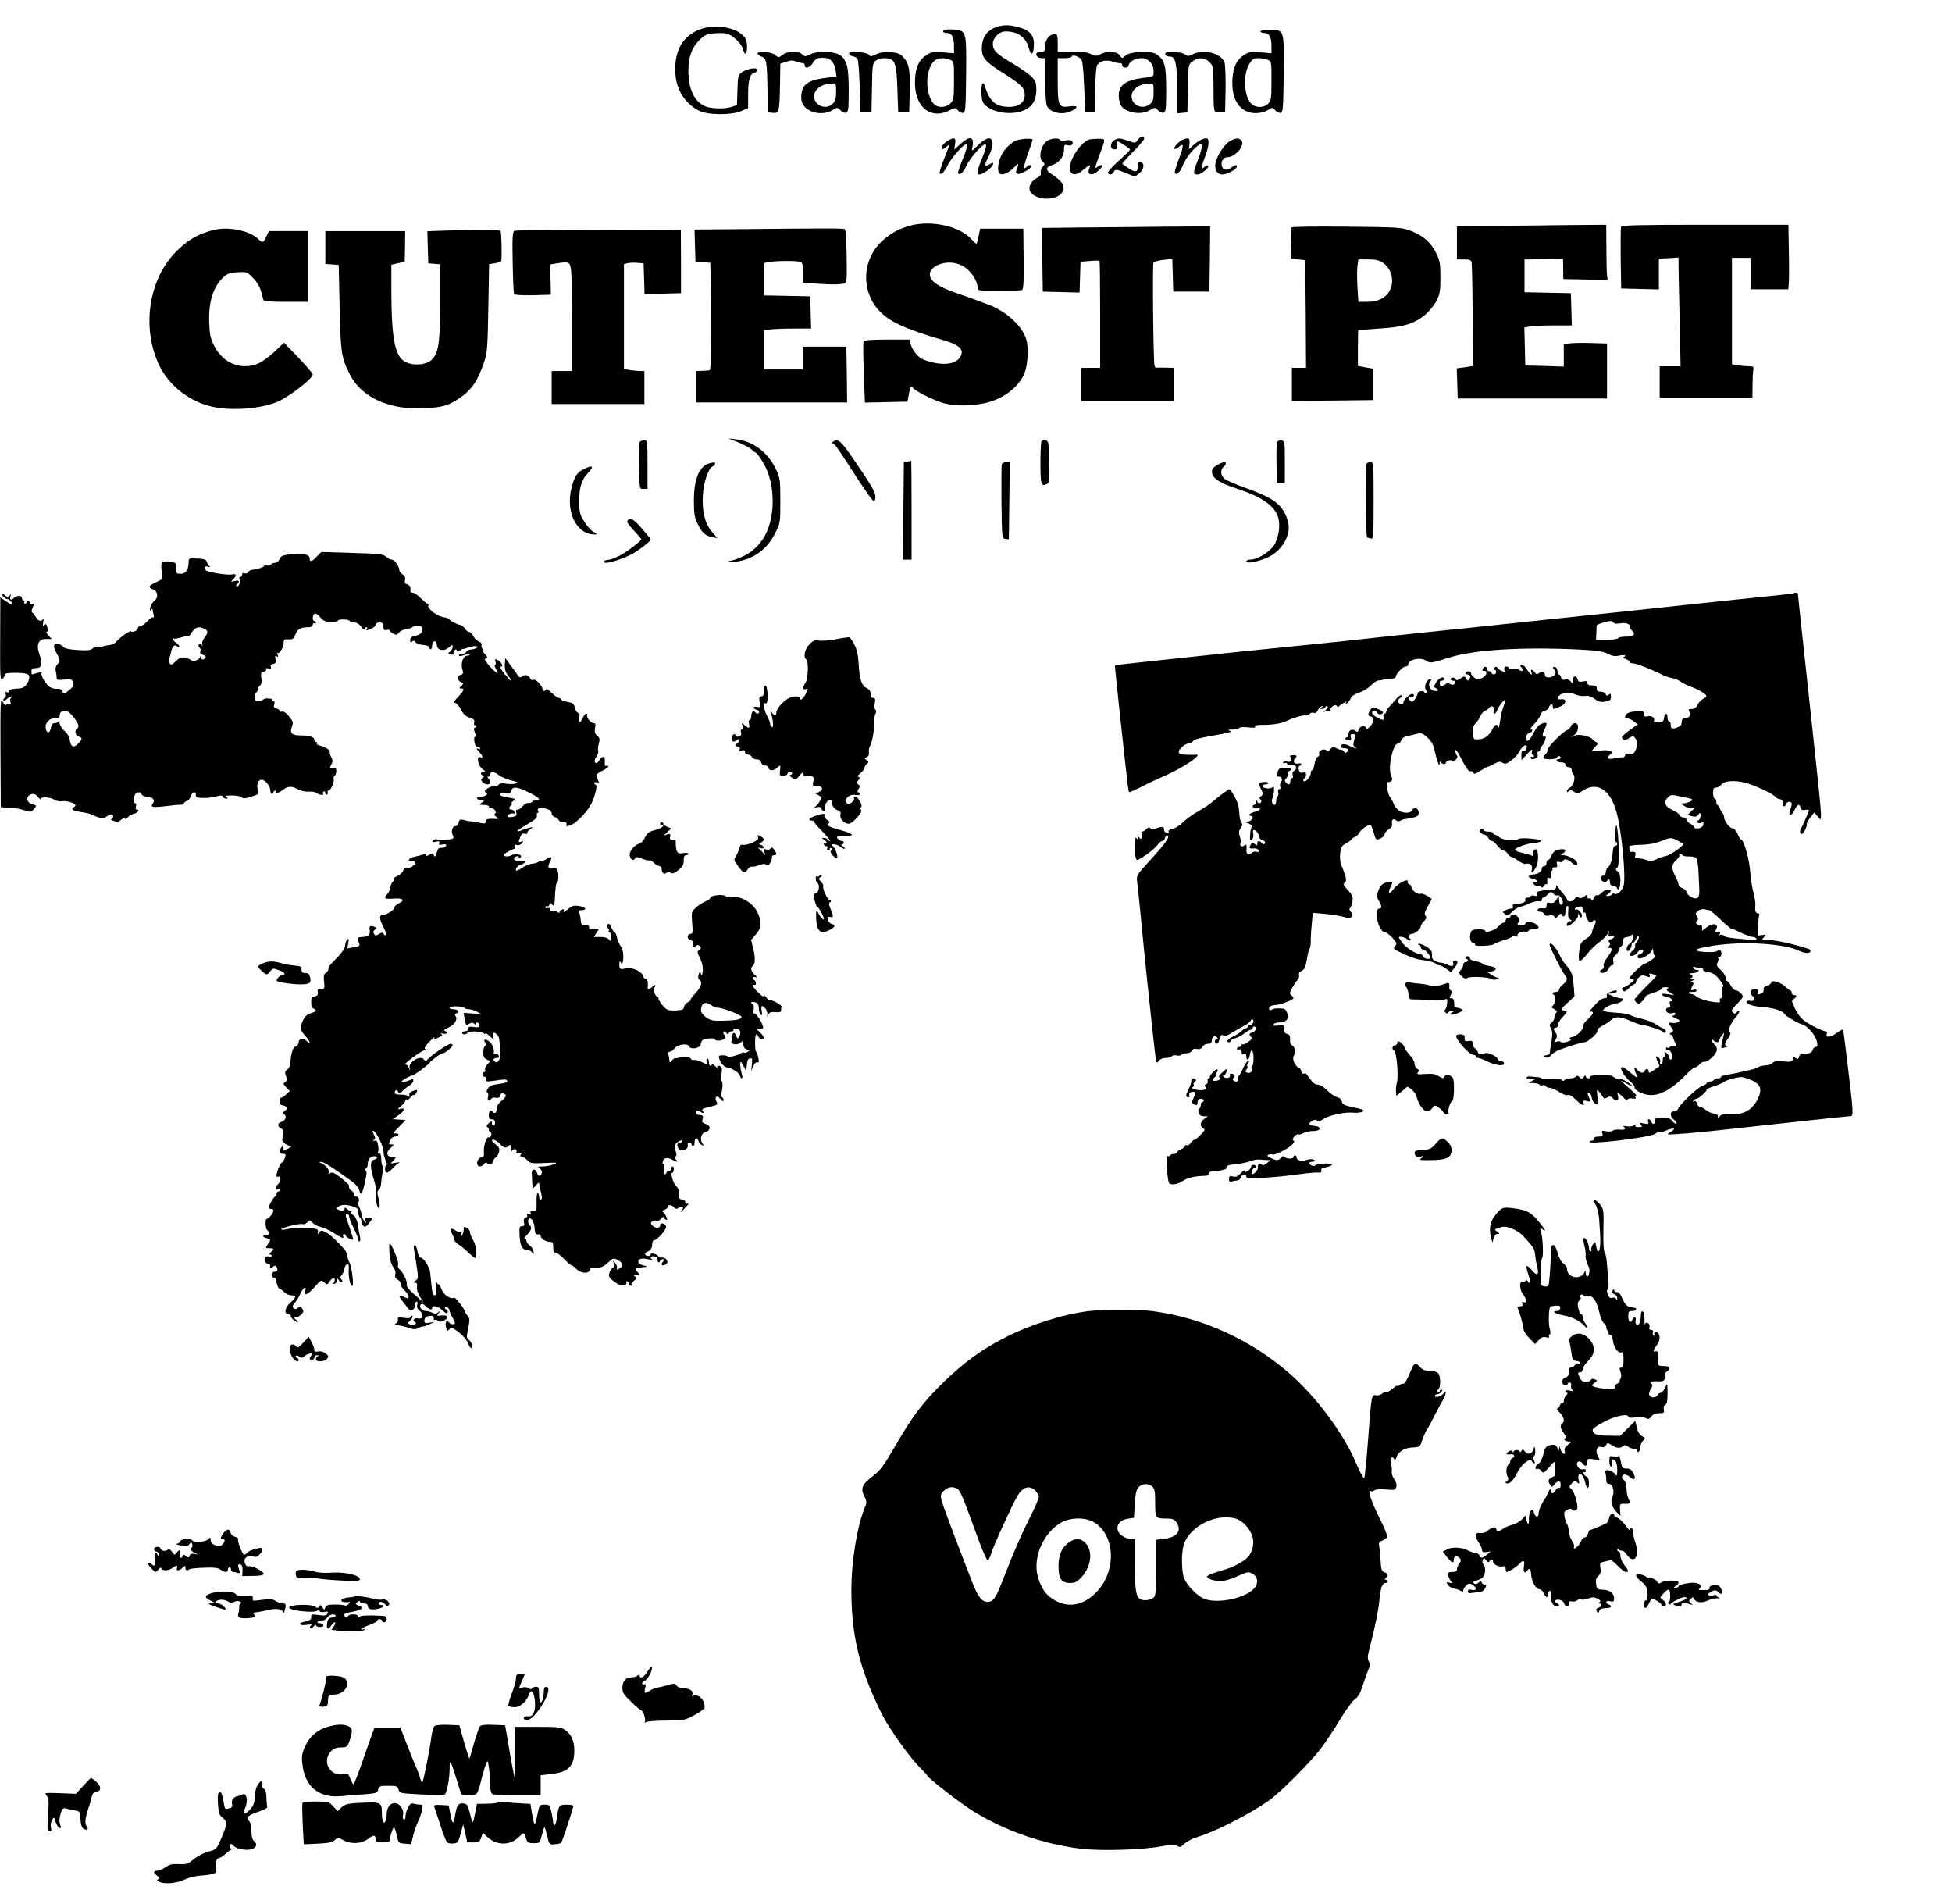<?xml version="1.0" standalone="no"?>
<!DOCTYPE svg PUBLIC "-//W3C//DTD SVG 20010904//EN"
 "http://www.w3.org/TR/2001/REC-SVG-20010904/DTD/svg10.dtd">
<svg version="1.0" xmlns="http://www.w3.org/2000/svg"
 width="1242pt" height="1211pt" viewBox="0 0 1242 1211"
 preserveAspectRatio="xMidYMid meet">
<g transform="translate(0,1211) scale(0.1,-0.1)"
fill="#000000" stroke="none">
<path d="M6323 11931 c-50 -23 -76 -67 -76 -129 0 -60 23 -86 139 -159 114
-72 134 -92 134 -138 0 -46 -38 -75 -97 -75 -87 0 -126 33 -157 133 -12 39
-27 4 -22 -51 4 -46 10 -60 33 -78 54 -44 162 -56 233 -28 56 23 83 63 84 130
0 46 -4 58 -29 85 -17 17 -71 55 -120 84 -107 63 -128 84 -128 127 0 38 41 78
81 78 79 0 130 -37 149 -108 12 -49 28 -43 31 14 4 66 -20 98 -90 119 -68 20
-114 19 -165 -4z"/>
<path d="M4432 11914 c-91 -45 -135 -124 -136 -244 0 -118 52 -211 149 -263
55 -30 210 -31 273 -3 l42 19 0 83 c0 94 11 134 40 141 11 3 20 11 20 19 0 18
-67 8 -100 -16 -23 -16 -25 -24 -28 -113 l-3 -95 -31 -11 c-43 -15 -132 -14
-171 3 -69 29 -107 109 -107 225 0 88 22 149 70 196 34 33 47 39 94 43 30 2
66 2 80 -2 38 -9 95 -64 104 -100 12 -46 27 -32 25 22 -2 39 -8 52 -34 74 -64
54 -201 65 -287 22z"/>
<path d="M6023 11922 c-31 -5 -29 -22 2 -22 31 0 45 -26 45 -84 l0 -45 -69 6
c-59 5 -74 3 -103 -15 -49 -31 -71 -74 -76 -156 -10 -169 94 -262 220 -198 35
18 37 18 53 0 9 -11 24 -18 33 -16 15 3 17 26 19 238 3 270 1 282 -62 290 -22
3 -50 4 -62 2z m21 -192 c26 -9 26 -10 26 -132 0 -111 -2 -124 -22 -145 -26
-28 -79 -31 -104 -6 -57 57 -59 212 -4 271 22 24 62 28 104 12z"/>
<path d="M8020 11910 c0 -5 11 -10 25 -10 31 0 45 -26 45 -84 l0 -45 -69 6
c-59 5 -74 3 -103 -15 -47 -29 -70 -74 -76 -148 -11 -136 47 -224 148 -224 27
0 58 8 76 19 31 19 31 19 48 -1 9 -10 25 -18 34 -16 15 3 17 26 20 242 3 288
4 286 -88 286 -33 0 -60 -4 -60 -10z m44 -180 c26 -9 26 -10 26 -133 0 -110
-2 -126 -20 -145 -28 -30 -82 -30 -110 0 -46 50 -52 185 -10 253 18 29 28 35
55 35 19 0 45 -4 59 -10z"/>
<path d="M6693 11889 c-27 -10 -43 -39 -43 -78 0 -26 -4 -31 -23 -31 -13 0
-26 -3 -30 -6 -12 -12 6 -34 29 -34 l24 0 0 -140 c0 -80 5 -149 11 -163 21
-46 101 -62 159 -32 45 23 37 36 -16 28 -69 -9 -74 2 -74 169 l0 138 45 0 c25
0 45 5 45 11 0 13 39 2 58 -16 10 -8 15 -61 20 -176 l7 -164 30 0 30 0 3 144
c2 93 7 150 14 159 22 26 58 33 97 20 20 -7 42 -11 49 -10 6 2 12 -4 12 -13 0
-8 9 -15 20 -15 11 0 20 5 20 10 0 24 41 50 79 50 48 0 81 -35 81 -85 0 -33 0
-33 -62 -40 -137 -16 -179 -61 -152 -162 15 -56 128 -82 190 -44 31 19 32 19
52 -1 12 -12 27 -18 36 -15 14 5 16 28 16 149 0 156 -9 187 -64 224 -37 23
-165 17 -195 -10 -21 -19 -22 -19 -37 2 -18 26 -80 30 -123 7 -26 -13 -33 -13
-60 1 -17 9 -51 15 -74 14 -23 -2 -63 -2 -89 -1 l-48 1 0 54 c0 60 -5 68 -37
55z m647 -365 c0 -46 -4 -60 -22 -75 -46 -40 -118 -10 -118 49 0 44 50 80 113
81 26 1 27 0 27 -55z"/>
<path d="M4820 11770 c0 -6 11 -15 25 -20 32 -12 35 -27 38 -205 l2 -150 32
-3 c41 -4 42 2 46 178 l2 135 38 12 c28 10 44 10 65 1 15 -6 33 -10 40 -9 6 1
12 -5 12 -14 0 -26 34 -16 52 15 16 29 39 37 88 30 27 -3 51 -36 57 -77 l5
-40 -58 -7 c-80 -10 -117 -22 -143 -49 -25 -27 -31 -92 -11 -123 33 -54 127
-71 186 -35 31 19 32 19 52 -1 12 -12 27 -18 36 -15 14 5 16 27 16 142 0 144
-9 184 -49 220 -32 28 -145 34 -194 10 -33 -16 -38 -16 -52 -1 -23 23 -96 21
-126 -3 -24 -19 -25 -19 -48 0 -25 20 -111 27 -111 9z m500 -243 c0 -40 -5
-59 -20 -75 -42 -45 -120 -15 -120 46 0 44 50 80 113 81 26 1 27 -1 27 -52z"/>
<path d="M5402 11769 c3 -8 13 -16 24 -17 10 -2 24 -8 29 -13 6 -6 12 -85 15
-177 l5 -167 35 0 35 0 3 155 c2 144 4 156 23 173 21 17 64 22 93 11 33 -12
41 -48 46 -194 l5 -145 35 0 35 0 3 115 c4 151 -3 194 -37 232 -23 26 -37 32
-83 36 -40 3 -66 -1 -93 -13 -30 -15 -38 -16 -45 -5 -12 20 -134 28 -128 9z"/>
<path d="M7417 11774 c-11 -12 3 -24 28 -24 35 0 45 -48 45 -218 l0 -143 33 3
32 3 3 152 c2 150 3 152 29 172 35 28 78 27 108 -4 23 -22 25 -31 26 -132 1
-200 -1 -188 39 -188 l35 0 3 146 c1 81 -2 158 -7 173 -23 58 -133 86 -202 51
-27 -14 -32 -14 -51 0 -22 15 -108 21 -121 9z"/>
<path d="M7238 11219 c-14 -21 -14 -21 -65 -3 -42 15 -56 16 -77 6 -34 -15
-37 -62 -5 -62 17 0 20 5 17 25 -3 14 -2 25 3 25 11 0 78 -44 79 -52 0 -3 -31
-35 -70 -69 -38 -35 -70 -69 -70 -76 0 -18 29 -16 36 2 8 20 19 19 81 -7 l53
-22 28 21 c31 23 37 66 10 71 -14 3 -18 -3 -18 -27 0 -38 -18 -40 -63 -9 -18
13 -34 24 -36 26 -3 1 27 35 67 75 40 40 72 78 72 85 0 19 -26 14 -42 -9z"/>
<path d="M6028 11213 c-27 -17 -43 -41 -33 -51 3 -3 14 3 25 13 11 10 20 16
20 13 0 -2 -15 -44 -34 -91 -19 -48 -31 -89 -27 -91 12 -8 28 8 51 53 28 55
110 145 122 133 5 -5 -5 -44 -26 -93 -19 -46 -32 -87 -30 -91 10 -16 35 6 52
46 24 53 112 150 124 138 6 -6 -2 -37 -21 -83 -33 -79 -38 -109 -18 -109 15 0
57 27 75 48 20 26 14 34 -13 16 -29 -19 -34 -6 -11 38 62 119 26 171 -60 85
-40 -40 -43 -42 -38 -18 17 72 -13 82 -75 25 l-40 -35 6 35 c6 41 -5 46 -49
19z"/>
<path d="M6454 11211 c-41 -26 -71 -60 -89 -103 -17 -43 -20 -94 -4 -103 18
-12 55 4 88 37 33 34 36 33 21 -7 -8 -20 -7 -27 5 -31 16 -6 85 32 85 47 0 13
-14 11 -28 -3 -23 -23 -21 0 8 83 17 46 30 86 30 89 0 14 -90 7 -116 -9z"/>
<path d="M6674 11220 c-47 -19 -73 -112 -39 -140 14 -12 14 -15 -1 -31 -9 -10
-14 -27 -12 -37 4 -14 -4 -24 -29 -37 -33 -18 -50 -52 -40 -79 11 -28 58 -50
107 -50 88 0 136 60 89 110 -13 14 -38 34 -56 45 -42 26 -42 45 2 59 45 15 75
54 75 97 0 32 2 35 24 29 16 -4 26 -1 30 9 7 19 -16 29 -48 21 -14 -3 -28 -2
-31 4 -7 12 -42 12 -71 0z"/>
<path d="M6930 11222 c-63 -20 -144 -158 -119 -203 14 -27 43 -23 82 11 42 36
49 38 37 5 -17 -45 28 -45 70 0 17 18 19 25 9 25 -8 0 -20 -5 -27 -12 -18 -18
-15 0 14 77 41 109 41 102 -8 102 -24 0 -50 -2 -58 -5z"/>
<path d="M7525 11221 c-26 -11 -60 -49 -52 -58 4 -3 16 2 27 12 33 30 34 10 1
-75 -17 -45 -29 -86 -26 -90 12 -19 33 3 54 55 27 65 114 153 119 120 1 -11
-11 -54 -27 -95 -31 -79 -31 -90 -1 -90 23 0 78 45 67 56 -4 4 -13 2 -19 -4
-26 -26 -27 -9 -3 54 29 77 33 124 9 124 -21 0 -54 -18 -84 -46 l-26 -24 4 35
c4 37 -4 42 -43 26z"/>
<path d="M7823 11211 c-35 -22 -79 -91 -89 -138 -8 -42 10 -73 44 -73 30 0 92
34 92 50 0 14 -11 12 -34 -5 -30 -23 -55 -18 -62 10 -7 28 10 55 35 55 51 0
115 76 90 106 -16 19 -38 17 -76 -5z"/>
<path d="M5793 10675 c-73 -20 -127 -49 -180 -98 -125 -115 -137 -307 -27
-435 63 -74 167 -123 407 -193 118 -34 148 -65 112 -116 -32 -46 -125 -50
-228 -11 -35 14 -73 59 -82 98 l-7 30 -143 0 c-89 0 -146 -4 -150 -10 -4 -6
-3 -96 1 -201 l7 -190 136 3 135 3 8 44 c8 48 16 61 26 44 13 -20 137 -82 197
-98 74 -19 169 -19 259 0 107 23 197 85 245 170 28 49 39 163 22 231 -22 87
-128 185 -247 228 -27 10 -58 21 -69 26 -11 4 -69 25 -128 45 -127 44 -178 83
-170 128 4 20 17 34 46 49 58 29 134 22 185 -19 40 -32 71 -84 72 -120 0 -23
2 -23 134 -23 74 0 140 2 148 5 10 4 13 45 11 198 l-2 192 -138 0 -137 0 -9
-45 c-5 -25 -11 -47 -13 -50 -3 -2 -17 10 -32 27 -72 83 -254 124 -389 88z"/>
<path d="M9498 10673 l-228 -3 0 -105 0 -105 44 0 c34 0 46 -4 49 -17 3 -10 6
-163 7 -340 l1 -322 -51 -7 -51 -7 3 -96 3 -96 475 0 475 0 0 175 0 175 -105
3 c-58 2 -120 0 -137 -3 l-33 -6 0 -70 0 -71 -122 4 -123 3 -3 121 -3 121 38
7 c21 3 89 6 151 6 l113 0 -3 103 -3 102 -147 3 -148 3 0 104 0 105 28 0 c15
0 70 1 122 3 l95 2 1 -65 1 -65 141 -3 141 -3 -4 28 c-2 16 -4 94 -4 176 l-1
147 -247 -2 c-137 -2 -350 -4 -475 -5z"/>
<path d="M10314 10667 c-2 -7 -3 -98 -2 -202 l3 -190 120 -3 120 -3 0 98 0 98
63 3 62 4 0 -49 c0 -26 3 -182 7 -345 l6 -298 -66 0 -67 0 0 -100 0 -100 295
0 295 0 1 78 c0 42 2 87 5 100 3 19 0 22 -29 22 -17 0 -49 3 -69 6 l-38 7 0
338 0 339 60 0 60 0 0 -100 0 -100 119 0 119 0 3 28 c2 15 3 107 1 205 l-3
177 -530 0 c-421 0 -531 -3 -535 -13z"/>
<path d="M6887 10663 l-257 -3 2 -203 3 -202 117 -3 117 -3 3 98 3 98 58 5
c32 3 60 3 63 1 2 -2 4 -157 4 -343 l0 -338 -60 0 -60 0 0 -105 0 -105 295 0
295 0 0 105 0 105 -52 1 c-29 1 -57 1 -61 0 -4 -1 -9 4 -11 11 -8 25 -14 645
-7 657 4 7 33 15 64 18 l56 6 3 -104 3 -104 115 0 115 0 3 208 2 207 -277 -2
c-153 -2 -394 -4 -536 -5z"/>
<path d="M8217 10663 c-3 -5 -5 -52 -3 -104 l2 -94 44 -5 45 -5 3 -342 2 -343
-45 0 -45 0 0 -105 0 -105 258 2 257 3 0 100 0 100 -47 8 -48 9 0 114 c0 63 1
114 3 115 1 0 61 4 132 9 154 9 224 30 293 88 26 22 59 62 72 89 22 42 25 61
25 148 0 89 -3 106 -28 157 -33 67 -84 111 -164 141 -54 20 -79 22 -404 25
-195 2 -349 0 -352 -5z m583 -225 c55 -38 74 -117 42 -177 -25 -47 -74 -71
-143 -71 l-56 0 -6 94 c-3 52 -3 113 0 135 l6 41 62 0 c48 0 70 -5 95 -22z"/>
<path d="M1355 10646 c-99 -26 -162 -63 -238 -140 -173 -177 -217 -485 -103
-722 63 -130 197 -233 344 -263 122 -25 303 -11 405 32 76 32 227 149 227 175
0 6 -41 54 -91 107 l-92 95 -58 -55 c-32 -31 -77 -64 -101 -75 -108 -49 -227
-4 -284 108 -25 48 -30 71 -33 151 -4 132 24 224 89 286 25 24 41 30 90 33 59
4 61 4 99 -35 24 -24 43 -55 51 -83 7 -25 14 -51 16 -57 2 -10 40 -13 144 -13
l140 0 0 225 0 225 -125 0 -124 0 -17 -35 c-19 -41 -23 -42 -52 -14 -58 54
-194 80 -287 55z"/>
<path d="M4677 10652 l-258 -2 3 -103 3 -102 47 -3 47 -3 3 -102 c2 -56 3
-210 3 -342 0 -185 -3 -240 -12 -241 -7 -1 -29 -2 -48 -3 l-35 -1 0 -100 0
-100 480 0 480 0 -2 178 -3 177 -137 0 -138 0 0 -72 0 -73 -125 0 -125 0 0
124 0 123 38 7 c20 3 88 6 150 6 l113 0 -3 103 -3 102 -147 3 -148 3 0 103 0
103 38 7 c48 8 176 8 196 0 12 -5 16 -21 16 -69 l0 -63 93 -7 c93 -6 138 -6
169 2 16 4 17 21 15 171 -1 92 -6 170 -11 174 -9 6 -122 6 -699 0z"/>
<path d="M2797 10642 l-78 -3 3 -102 3 -102 38 -3 37 -3 0 -243 c0 -265 -9
-323 -56 -367 -31 -29 -107 -37 -157 -15 -73 30 -96 139 -97 457 l0 165 43 10
42 9 2 98 1 97 -254 0 -254 0 0 -104 0 -105 43 -3 42 -3 6 -270 c6 -288 11
-321 66 -429 74 -145 253 -226 478 -213 109 6 148 17 212 60 84 55 123 112
166 242 17 52 20 96 24 338 l5 277 39 6 c21 4 39 10 39 15 4 62 0 180 -5 189
-6 10 -148 11 -388 2z"/>
<path d="M3272 10641 c-11 -6 -13 -49 -10 -201 2 -105 6 -196 9 -201 3 -6 56
-8 120 -7 l114 3 -2 96 -2 97 37 6 c84 14 89 11 96 -46 3 -29 6 -185 6 -345
l0 -293 -65 0 -65 0 0 -105 0 -105 295 0 295 0 0 105 0 105 -27 0 c-16 0 -45
3 -65 6 l-38 7 0 333 0 334 23 6 c13 3 41 4 63 2 l39 -3 3 -98 3 -98 116 3
116 3 0 200 -1 200 -524 2 c-287 2 -529 -1 -536 -6z"/>
<path d="M4697 9296 c35 -14 73 -34 85 -45 12 -12 25 -21 28 -21 4 0 24 -27
44 -60 84 -136 83 -369 -2 -492 -52 -76 -125 -121 -232 -142 -14 -3 3 -3 37
-1 121 6 221 73 275 183 33 66 33 69 33 207 0 130 -2 144 -26 196 -52 111
-146 182 -254 194 l-50 6 62 -25z"/>
<path d="M4073 9302 c-8 -5 -10 -41 -9 -112 6 -206 3 -190 31 -190 l25 0 0
155 c0 141 -2 155 -17 155 -10 0 -23 -4 -30 -8z"/>
<path d="M5300 9300 c-9 -6 -11 -10 -3 -10 11 0 33 -30 98 -131 93 -146 158
-239 166 -239 5 0 9 15 9 33 0 24 -27 71 -111 195 -109 160 -124 175 -159 152z"/>
<path d="M6627 9304 c-4 -4 -7 -67 -7 -140 0 -138 5 -152 42 -132 16 8 17 23
14 141 -3 122 -4 132 -22 135 -11 2 -23 0 -27 -4z"/>
<path d="M8125 9298 c-3 -8 -4 -70 -3 -139 l3 -124 25 0 25 0 0 135 c0 132 0
135 -23 138 -12 2 -24 -3 -27 -10z"/>
<path d="M5773 9173 l-22 -4 -3 -310 -3 -309 28 0 27 0 0 315 c0 173 -1 314
-2 314 -2 -1 -13 -4 -25 -6z"/>
<path d="M4515 9163 c-65 -16 -100 -99 -100 -238 0 -83 4 -108 23 -146 28 -58
49 -77 93 -86 l34 -6 -32 36 c-47 53 -67 131 -61 236 6 89 35 174 64 185 8 3
14 10 14 16 0 10 -2 11 -35 3z"/>
<path d="M6374 9157 c-2 -7 -3 -116 -2 -242 3 -229 3 -230 25 -233 l22 -3 3
245 3 246 -23 0 c-12 0 -25 -6 -28 -13z"/>
<path d="M7742 9150 c-27 -16 -33 -26 -30 -47 4 -36 48 -65 151 -99 165 -54
243 -108 268 -181 18 -54 5 -138 -27 -185 -30 -43 -106 -88 -149 -88 -14 0
-25 -5 -25 -11 0 -16 70 -4 131 23 80 34 139 116 139 193 0 43 -23 98 -55 134
-40 43 -88 69 -231 121 -58 21 -114 46 -125 56 -23 20 -25 57 -4 74 8 7 15 16
15 21 0 15 -23 10 -58 -11z"/>
<path d="M8697 9163 c-11 -10 -8 -473 2 -473 5 0 16 -3 25 -6 14 -6 16 20 16
240 0 232 -1 246 -18 246 -10 0 -22 -3 -25 -7z"/>
<path d="M3723 9130 c-50 -22 -67 -46 -86 -122 -40 -154 31 -298 146 -298 19
0 18 3 -10 19 -17 11 -44 41 -59 68 -24 40 -29 58 -29 123 0 88 15 138 56 181
39 42 33 52 -18 29z"/>
<path d="M3997 8803 c-13 -12 -7 -21 38 -70 24 -26 45 -50 45 -53 0 -11 -88
-79 -136 -104 -27 -14 -62 -27 -77 -28 -29 -3 -38 -18 -9 -18 26 0 104 26 153
50 46 23 129 86 129 98 0 4 -25 35 -56 70 -52 59 -72 71 -87 55z"/>
<path d="M2016 8570 c-33 -35 -46 -38 -46 -11 0 24 -46 34 -123 25 -49 -6 -60
-11 -68 -30 -5 -14 -17 -24 -28 -24 -11 0 -23 -5 -27 -11 -3 -6 -15 -9 -25 -6
-11 3 -19 1 -19 -3 0 -8 -51 -24 -78 -25 -7 0 -17 -6 -21 -14 -5 -8 -16 -11
-25 -8 -10 4 -16 1 -16 -8 0 -8 -5 -15 -11 -15 -6 0 -9 -7 -5 -15 7 -19 -3
-45 -17 -45 -7 0 -7 4 1 12 20 20 14 29 -15 22 -26 -7 -27 -7 -10 10 24 24 21
39 -5 32 -30 -7 -161 14 -170 28 -14 20 -8 27 15 21 12 -3 17 -3 11 2 -6 4
-14 17 -18 28 -5 16 -16 20 -61 22 -52 3 -55 2 -55 -21 0 -50 -17 -76 -50 -76
-26 0 -30 4 -31 28 -1 15 -1 30 0 34 1 10 -42 20 -70 16 -25 -3 -27 -14 -18
-83 4 -27 0 -32 -38 -49 -49 -22 -53 -33 -18 -46 30 -12 34 -52 7 -72 -10 -7
-22 -26 -26 -43 -5 -22 -4 -26 4 -15 5 8 10 11 10 5 0 -5 3 -21 7 -35 3 -14 2
-22 -2 -18 -5 5 -20 -5 -34 -21 -14 -16 -35 -31 -46 -33 -11 -2 -19 -9 -18
-15 3 -13 -35 -29 -44 -19 -7 6 -71 -40 -94 -67 -9 -11 -29 -20 -45 -21 -16
-1 -34 -5 -41 -9 -6 -4 -19 -4 -27 -1 -9 4 -25 -1 -35 -10 -14 -13 -33 -15
-97 -11 -50 3 -83 10 -89 18 -6 8 -20 17 -33 21 -32 11 -37 -14 -13 -58 25
-44 26 -53 5 -73 -9 -10 -13 -25 -10 -37 3 -12 6 -31 6 -43 0 -19 4 -21 49
-16 44 4 50 2 56 -18 6 -18 1 -28 -26 -50 -32 -26 -34 -27 -41 -8 -6 14 -16
19 -37 17 -18 -1 -38 6 -51 17 -27 25 -53 73 -45 85 3 5 -8 5 -27 -1 -18 -5
-34 -9 -35 -9 -2 0 -3 9 -3 20 0 15 7 20 29 20 37 0 43 26 22 87 -22 63 -7 98
41 98 l37 0 -21 23 c-12 12 -17 22 -11 22 6 0 8 11 5 25 -5 27 -17 33 -26 13
-3 -7 -4 3 -1 22 3 19 2 29 -1 23 -9 -20 -32 -15 -45 10 -7 12 -17 25 -22 29
-8 4 -7 15 1 33 11 24 11 27 -3 22 -8 -4 -14 -1 -12 5 1 6 -4 13 -10 15 -7 3
-13 0 -13 -6 0 -6 -5 -11 -11 -11 -5 0 -7 5 -4 10 3 6 1 10 -4 10 -6 0 -11 7
-11 15 0 19 -34 19 -53 0 -17 -17 -28 -10 -20 13 4 15 3 15 -6 2 -8 -12 -13
-12 -23 -2 -17 17 -33 15 -18 -3 7 -8 18 -15 25 -15 14 0 40 -28 33 -35 -2 -2
-20 7 -40 20 l-36 25 -1 -267 c-1 -236 0 -264 14 -253 8 7 15 19 15 26 0 10
15 14 58 14 87 0 105 -7 97 -39 -9 -35 -31 -58 -58 -60 -54 -3 -72 -8 -70 -19
2 -6 -4 -9 -12 -6 -11 5 -13 2 -9 -11 4 -10 1 -21 -7 -25 -7 -5 -10 -12 -7
-16 4 -3 14 1 23 10 9 9 22 16 28 16 8 0 8 -3 -1 -8 -8 -5 -10 -16 -6 -28 4
-10 4 -16 -1 -12 -4 4 -14 3 -21 -3 -9 -8 -16 -3 -28 18 -13 25 -14 -6 -13
-322 l2 -350 45 -3 c50 -2 78 -7 100 -15 40 -14 48 -14 64 4 21 25 20 26 -8
33 -28 7 -41 33 -25 52 17 21 46 17 63 -8 9 -12 16 -17 16 -10 0 16 58 12 88
-6 12 -8 34 -12 48 -9 27 5 84 -12 84 -25 0 -4 -4 -10 -10 -13 -22 -13 -8 -23
43 -30 28 -4 57 -10 62 -14 6 -3 26 -11 45 -18 29 -10 39 -10 57 2 12 8 27 15
33 15 15 0 12 -30 -2 -31 -7 0 0 -5 15 -11 22 -8 32 -7 46 6 10 9 21 13 25 9
4 -5 13 -1 19 8 7 9 24 19 40 23 26 6 39 26 16 26 -6 0 -8 9 -4 20 4 12 2 20
-5 20 -7 0 -10 13 -8 32 3 37 35 51 50 24 5 -9 22 -16 39 -16 33 0 48 -22 30
-44 -17 -21 4 -24 84 -14 39 5 80 9 93 9 12 -1 22 3 22 8 0 6 9 12 19 16 10 3
22 17 25 30 7 28 35 34 32 8 -1 -15 8 -18 44 -19 25 -1 63 3 84 9 30 9 41 8
44 -1 2 -7 11 -12 20 -12 15 0 15 2 2 10 -11 7 -1 10 36 10 27 0 55 -5 62 -12
9 -9 22 -8 54 2 59 19 57 17 48 48 -9 32 3 62 25 62 22 0 55 -41 55 -67 0 -13
5 -23 10 -23 6 0 10 5 10 10 0 6 5 10 11 10 5 0 7 -4 4 -10 -8 -12 25 -1 45
15 29 24 57 26 91 6 20 -11 48 -18 69 -17 19 1 40 -1 45 -4 19 -14 58 -23 51
-12 -3 6 -2 13 4 17 5 3 10 -1 10 -10 0 -9 5 -13 10 -10 6 4 8 11 5 16 -4 5
-1 9 5 9 14 0 40 59 33 76 -2 7 0 15 6 19 6 3 11 17 11 30 0 18 -4 22 -20 18
-23 -6 -25 0 -10 28 8 13 7 25 -2 42 -7 12 -11 26 -10 30 4 14 -23 34 -56 42
-18 3 -30 11 -26 16 3 5 0 9 -5 9 -6 0 -11 6 -11 14 0 19 -31 28 -91 28 -54 0
-67 16 -50 60 8 21 5 31 -20 61 -18 22 -35 34 -44 30 -8 -3 -15 -1 -15 5 0 5
-9 12 -21 15 -16 4 -19 11 -14 26 4 13 2 21 -5 21 -6 0 -9 3 -7 8 3 4 -8 8
-24 9 -15 1 -31 -2 -34 -7 -4 -6 -17 -10 -31 -10 -19 0 -24 5 -24 24 0 13 7
29 15 36 8 7 13 16 10 20 -3 4 2 13 9 19 10 8 13 23 9 47 -5 30 -3 36 15 41
12 3 19 10 15 16 -4 6 2 8 15 5 15 -4 19 -2 15 9 -4 9 2 16 16 20 17 4 20 10
14 31 -4 19 -3 23 7 17 10 -6 12 -4 6 11 -4 10 -4 15 0 11 11 -11 39 35 39 63
0 22 4 25 31 23 26 -2 32 2 44 31 13 35 33 46 83 46 18 0 27 5 27 16 0 8 5 12
10 9 6 -3 10 -1 10 4 0 6 -4 11 -10 11 -14 0 -13 37 2 46 6 4 21 -5 35 -22 19
-24 31 -29 68 -30 25 -1 45 3 45 7 0 12 67 11 75 -1 3 -5 17 -10 30 -10 14 0
32 -11 44 -27 11 -16 21 -22 21 -15 0 6 5 12 11 12 5 0 7 -4 4 -10 -8 -13 -2
-13 30 2 14 6 25 17 25 25 0 7 11 13 25 13 20 0 25 -5 25 -26 0 -21 4 -25 20
-21 11 3 20 1 20 -4 0 -4 10 -14 22 -20 18 -10 24 -9 37 7 9 11 30 20 46 22
17 2 34 8 40 13 12 12 52 12 60 -1 13 -22 -6 -48 -40 -54 -27 -5 -35 -12 -35
-28 0 -17 3 -19 12 -10 9 9 14 8 22 -4 7 -8 28 -16 49 -17 22 -1 37 -7 37 -14
0 -7 5 -13 10 -13 6 0 10 11 10 25 0 16 6 25 15 25 9 0 15 -9 15 -24 0 -34 47
-42 78 -13 20 19 22 19 22 2 0 -10 -7 -23 -16 -30 -15 -11 -15 -12 5 -18 11
-3 19 -2 17 2 -3 4 0 13 5 21 8 12 12 12 16 2 4 -10 8 -10 21 0 8 7 16 12 16
10 1 -2 14 1 29 7 16 6 38 11 50 11 30 0 8 -19 -26 -22 -14 -1 -29 -8 -31 -15
-3 -7 -15 -13 -26 -13 -11 0 -20 -4 -20 -9 0 -6 12 -6 31 1 16 6 33 8 36 4 4
-3 -1 -6 -9 -6 -32 0 -50 -49 -34 -96 5 -16 2 -23 -13 -27 -24 -6 -22 -38 4
-47 16 -6 16 -7 1 -23 -15 -15 -16 -17 -2 -17 24 0 19 -13 -19 -53 -27 -28
-31 -36 -18 -39 9 -2 26 -21 37 -43 15 -29 30 -43 54 -50 27 -8 33 -14 29 -32
-2 -12 0 -20 4 -17 5 3 9 0 9 -5 0 -6 -4 -11 -10 -11 -6 0 -6 -9 0 -26 12 -31
12 -37 2 -30 -4 2 -6 -11 -4 -30 3 -20 10 -34 18 -34 7 0 16 -4 19 -10 4 -6
-1 -7 -12 -3 -15 5 -14 2 5 -19 25 -28 29 -43 8 -35 -27 11 -14 -56 14 -75 20
-14 21 -18 8 -18 -21 0 -24 -16 -5 -23 9 -4 9 -8 -2 -15 -12 -9 -12 -13 -2
-26 16 -19 51 -21 51 -3 0 7 -5 18 -12 25 -9 9 -9 12 0 12 7 0 12 7 12 15 0
21 23 19 53 -5 14 -11 49 -26 78 -34 45 -11 50 -14 31 -20 -13 -4 -40 -5 -61
-1 -24 4 -42 2 -46 -4 -3 -6 -16 -11 -28 -11 -13 0 -33 -7 -46 -16 -18 -13
-20 -18 -10 -25 12 -7 11 -11 -1 -19 -8 -5 -25 -10 -38 -10 -29 0 -19 -20 11
-20 22 -1 22 -1 3 -15 -19 -14 -18 -15 12 -15 18 0 32 -4 32 -10 0 -5 6 -10
14 -10 20 0 40 -26 26 -35 -8 -5 -5 -12 7 -21 17 -14 16 -15 -7 -13 -48 2 -60
-1 -60 -17 0 -13 -6 -15 -32 -9 -18 4 -44 8 -58 10 -14 1 -27 3 -30 4 -3 1
-15 4 -27 7 -16 3 -22 -2 -25 -19 -2 -12 -10 -22 -18 -22 -21 0 -32 -32 -20
-56 8 -15 7 -21 -3 -25 -17 -6 -74 -8 -101 -3 -10 2 -21 -2 -23 -9 -4 -9 2
-11 21 -6 21 5 25 3 21 -9 -5 -11 0 -13 21 -9 20 4 25 1 22 -9 -3 -8 -15 -13
-27 -12 -12 2 -24 -4 -26 -12 -16 -51 -16 -50 -25 -35 -8 12 -13 13 -30 2 -14
-8 -20 -9 -20 -1 0 7 -7 8 -17 4 -10 -4 -33 -10 -52 -14 -19 -3 -36 -12 -39
-20 -3 -10 1 -12 16 -9 14 4 22 0 25 -13 3 -11 1 -17 -3 -14 -5 3 -11 1 -15
-5 -3 -5 -17 -10 -30 -10 -15 0 -26 -7 -30 -19 -3 -11 -19 -25 -35 -32 -16 -8
-27 -16 -24 -20 2 -4 -2 -13 -9 -21 -7 -7 -13 -23 -14 -36 -1 -12 -9 -29 -17
-38 -28 -27 -18 -35 39 -30 60 5 76 -11 30 -32 -14 -6 -25 -17 -25 -25 0 -14
-50 -47 -73 -47 -25 0 -25 -22 1 -73 14 -26 22 -50 18 -54 -4 -4 -11 -2 -15 6
-7 11 -12 10 -30 -1 -18 -11 -23 -11 -31 2 -7 10 -5 18 5 26 14 10 14 12 -1
18 -29 11 -36 6 -32 -19 6 -27 -6 -41 -34 -44 -46 -3 -47 -4 -37 -29 12 -30
11 -31 -35 -39 l-36 -6 6 34 c5 26 4 31 -5 23 -7 -6 -14 -23 -15 -38 -3 -24
-20 -47 -83 -111 -13 -12 -23 -29 -23 -38 0 -9 -7 -20 -16 -25 -13 -7 -16 -19
-12 -56 5 -44 4 -46 -19 -46 -19 0 -24 -4 -21 -22 2 -17 -3 -24 -19 -26 -19
-3 -23 -10 -23 -38 0 -22 6 -37 15 -40 24 -9 18 -19 -17 -29 -24 -7 -38 -21
-51 -48 -20 -44 -17 -61 18 -99 14 -15 25 -33 25 -40 -1 -8 -5 -7 -14 5 -19
25 -56 22 -56 -4 0 -12 -8 -23 -19 -26 -18 -4 -29 -41 -34 -111 -1 -13 -10
-29 -20 -37 -14 -10 -16 -17 -7 -41 9 -23 8 -29 -5 -37 -15 -8 -14 -12 6 -33
l23 -24 -24 -23 c-14 -12 -28 -21 -32 -20 -5 2 -8 -8 -8 -22 0 -14 6 -25 13
-25 6 0 19 -5 27 -10 13 -8 12 -11 -5 -24 -16 -13 -18 -17 -6 -25 18 -12 7
-41 -19 -48 -25 -7 -26 -29 -1 -42 16 -9 18 -17 11 -46 -7 -30 -5 -38 13 -50
12 -8 28 -15 37 -15 8 0 2 -7 -14 -15 -35 -19 -36 -19 -36 3 0 14 -2 15 -10 2
-16 -24 -11 -40 11 -40 17 0 19 -4 13 -22 -4 -13 -11 -26 -16 -29 -25 -16 -53
-110 -29 -95 20 13 21 -28 1 -46 -19 -18 -19 -45 1 -33 5 4 9 1 9 -4 0 -6 -4
-11 -10 -11 -5 0 -10 -7 -10 -15 0 -8 -3 -15 -7 -15 -9 0 -43 -57 -43 -71 0
-5 7 -9 15 -9 8 0 15 -5 15 -11 0 -16 -36 -59 -44 -52 -3 3 -6 -10 -6 -30 0
-20 5 -39 10 -42 16 -10 12 -38 -5 -32 -8 4 -17 2 -20 -3 -3 -5 6 -12 20 -16
30 -7 30 -8 9 -39 -16 -24 -16 -25 10 -25 30 0 33 -8 9 -26 -11 -8 -13 -13 -5
-14 6 0 12 -4 12 -9 0 -5 -8 -7 -19 -4 -10 3 -22 0 -25 -5 -9 -15 4 -42 20
-42 8 0 13 -3 13 -7 -3 -20 2 -24 17 -12 13 10 17 10 24 -1 11 -17 4 -30 -16
-30 -8 0 -14 -9 -14 -20 0 -11 6 -19 13 -17 6 1 13 -5 13 -13 3 -28 16 -60 25
-60 5 0 18 -9 29 -20 11 -11 31 -20 45 -20 34 0 32 -11 -9 -48 -35 -32 -40
-72 -10 -72 8 0 14 -5 14 -11 0 -13 29 -38 44 -39 6 0 1 7 -10 15 -16 12 -17
14 -2 15 17 0 48 25 48 38 0 4 -4 13 -9 21 -8 12 -12 13 -26 1 -12 -10 -19
-10 -27 -2 -9 9 -7 17 8 34 11 13 27 40 37 61 17 38 39 52 30 18 -10 -37 14
-29 57 20 42 48 44 49 63 32 19 -17 20 -17 34 5 9 12 19 22 24 22 14 0 11 -28
-3 -34 -7 -3 -4 -4 7 -3 13 2 19 10 18 22 -1 20 -1 20 13 1 7 -11 17 -16 21
-13 4 4 1 13 -5 19 -9 9 -8 15 2 27 8 9 16 27 18 40 1 14 9 26 16 29 10 3 13
-6 11 -34 -3 -47 9 -104 22 -104 12 0 -1 118 -18 150 -7 14 -13 33 -13 43 0 9
-8 26 -17 38 -45 52 -94 98 -121 111 -26 13 -30 13 -40 -1 -11 -14 -12 -14 -9
4 2 18 -5 20 -81 23 -45 2 -98 -2 -117 -7 -19 -5 -35 -6 -35 -1 0 10 119 40
136 33 7 -3 21 3 30 12 16 16 18 16 33 -3 9 -11 32 -23 51 -27 19 -4 50 -18
70 -30 66 -42 80 -47 74 -30 -4 8 -1 15 5 15 6 0 11 -5 11 -10 0 -10 41 -31
48 -25 1 1 -11 39 -26 84 -25 69 -27 81 -13 78 9 -2 15 -9 13 -16 -1 -7 11
-39 28 -72 16 -33 30 -66 30 -75 0 -8 4 -13 9 -10 5 4 5 21 -1 43 -5 21 -9 45
-9 53 -1 27 -20 68 -36 74 -8 3 -11 11 -7 18 4 7 4 10 -1 6 -4 -4 -14 0 -23 9
-14 14 -17 14 -21 0 -5 -10 -12 -12 -28 -6 -30 11 -29 17 4 30 19 7 39 6 70
-3 37 -11 43 -16 43 -40 0 -15 5 -30 10 -33 6 -3 10 -14 10 -24 0 -10 6 -24
13 -30 10 -8 18 -4 35 18 l21 29 -25 5 c-21 4 -24 1 -18 -17 6 -21 6 -21 -10
-1 -8 11 -16 29 -16 40 0 11 -7 32 -14 47 -8 15 -11 30 -6 33 13 8 0 35 -17
35 -8 0 -12 4 -8 9 3 5 -3 16 -13 23 -19 13 -22 18 -22 38 0 5 -24 27 -52 49
-42 32 -55 37 -67 28 -12 -10 -14 -9 -9 4 7 17 -22 51 -52 62 -12 4 -11 6 3 6
16 1 70 -33 195 -123 26 -19 45 -42 49 -59 8 -39 18 -24 36 55 11 49 12 69 3
73 -8 3 -8 7 2 11 6 3 12 15 12 27 0 31 15 50 39 52 27 2 27 -15 1 -22 -26 -7
-26 -50 -1 -127 10 -32 17 -66 14 -77 -8 -30 7 -113 18 -102 7 7 6 27 -2 58
-10 38 -9 49 1 55 7 4 14 23 15 42 1 18 5 48 9 65 4 18 4 38 0 45 -4 6 -8 28
-8 47 -1 24 -5 35 -14 33 -8 -1 -11 2 -7 8 4 6 4 27 1 45 -5 26 -11 33 -24 29
-13 -5 -14 -4 -3 4 10 7 10 14 2 30 -13 25 -14 35 -2 27 20 -12 61 -99 61
-129 0 -17 7 -43 14 -58 8 -16 11 -28 5 -28 -5 0 -9 -11 -9 -25 0 -33 17 -32
49 4 14 15 33 31 41 34 8 4 -1 4 -20 1 l-35 -6 19 21 c19 21 19 21 -6 21 -38
0 -45 30 -13 57 24 21 24 23 6 23 -18 0 -19 3 -9 25 6 14 19 25 29 25 10 0 21
5 24 10 3 6 -4 10 -16 10 -20 0 -17 5 20 42 l42 43 -41 3 -41 3 32 22 c42 28
51 52 18 44 -23 -6 -23 -5 4 18 15 13 27 29 27 35 0 6 4 9 9 5 5 -3 16 4 24
15 7 11 16 17 20 14 3 -3 10 3 16 14 8 15 8 20 -2 18 -32 -7 -48 -20 -42 -34
4 -11 2 -12 -7 -5 -7 6 -28 10 -46 10 -37 0 -47 6 -37 24 6 8 10 7 17 -5 9
-16 11 -16 26 1 9 10 29 26 45 36 15 10 27 24 27 33 0 8 -5 12 -10 9 -21 -13
-70 -24 -65 -14 7 10 63 41 67 37 5 -4 97 62 110 80 15 20 73 62 86 62 13 0
62 40 62 51 0 5 -6 9 -13 9 -16 0 -127 -75 -145 -98 -12 -15 -14 -16 -25 -1
-22 29 -98 -16 -91 -54 l5 -22 -10 23 c-6 12 -15 22 -22 22 -6 0 16 20 50 45
34 25 67 45 74 45 8 0 8 3 1 8 -6 4 5 22 30 47 22 22 36 34 32 28 -9 -16 -4
-16 29 -1 19 9 22 14 13 21 -9 6 -7 7 5 3 25 -8 47 5 22 14 -15 5 -11 9 19 24
39 18 60 53 45 72 -6 8 -4 14 6 18 23 8 9 26 -21 26 -13 0 -24 5 -24 10 0 13
89 10 96 -2 3 -4 16 -8 28 -8 13 0 37 -7 52 -16 29 -15 28 -15 -29 -11 l-57 4
6 -36 c8 -45 8 -45 32 -32 13 7 22 7 30 -1 9 -9 12 -9 12 1 0 7 5 9 10 6 6 -3
10 -12 10 -20 0 -10 -9 -12 -35 -8 -28 4 -35 2 -35 -11 0 -9 -8 -16 -20 -16
-11 0 -20 -4 -20 -10 0 -13 27 -13 35 0 8 13 85 11 103 -3 6 -5 12 -6 12 -1 0
4 12 -3 26 -17 l27 -24 -6 23 c-3 12 -1 22 5 22 15 0 34 -23 35 -45 1 -11 4
-40 7 -65 6 -47 -13 -88 -33 -75 -18 10 -13 25 9 25 13 0 18 5 13 16 -3 8 -12
13 -20 10 -8 -3 -13 0 -11 7 5 24 -12 62 -33 75 -25 16 -37 9 -20 -12 9 -11 9
-15 -1 -18 -7 -3 -13 -20 -13 -41 0 -28 5 -38 23 -47 23 -10 23 -10 3 -31 -11
-12 -17 -27 -14 -35 3 -8 0 -14 -6 -14 -6 0 -11 -7 -11 -15 0 -8 7 -15 15 -15
9 0 12 -6 8 -16 -5 -14 0 -15 43 -10 80 12 87 12 91 -1 3 -7 -16 -14 -52 -18
-40 -5 -60 -13 -70 -28 -10 -15 -11 -23 -4 -28 6 -4 8 -16 4 -28 -7 -22 9 -30
21 -10 3 6 17 9 29 6 17 -3 25 1 28 15 3 12 11 16 21 12 23 -9 20 -19 -14 -47
-19 -16 -30 -35 -30 -51 0 -26 -14 -35 -25 -16 -10 16 -25 1 -25 -26 0 -17 5
-24 20 -24 13 0 20 -7 20 -20 0 -11 -4 -20 -10 -20 -5 0 -10 7 -10 17 0 14 -2
14 -21 -3 -11 -10 -16 -20 -10 -22 6 -2 11 -10 11 -17 0 -7 5 -15 11 -17 5 -2
7 -11 4 -21 -4 -9 -10 -15 -15 -12 -13 8 -33 -49 -31 -87 2 -29 -1 -38 -13
-38 -18 0 -35 -29 -29 -47 6 -18 28 -16 43 2 9 11 15 12 20 5 9 -14 40 -2 40
16 0 7 6 17 14 21 8 4 17 20 21 34 5 21 1 31 -19 47 -14 11 -26 23 -26 26 0
14 27 4 49 -19 26 -28 41 -31 59 -13 12 12 16 5 13 -32 0 -10 1 -11 5 -2 8 18
37 15 30 -3 -4 -12 0 -14 22 -10 15 3 21 2 15 -1 -17 -8 -16 -24 0 -24 8 0 22
-9 33 -21 17 -19 27 -21 109 -17 79 4 86 3 60 -8 -17 -7 -48 -13 -69 -14 -36
0 -38 -1 -21 -14 11 -8 16 -19 12 -30 -9 -22 -24 -20 -30 4 -3 11 -12 20 -20
20 -12 0 -15 -11 -12 -52 1 -29 3 -57 4 -63 1 -5 10 1 21 15 14 17 20 20 21
10 0 -8 2 -22 5 -30 14 -54 15 -70 5 -70 -6 0 -11 9 -11 20 0 11 -4 20 -9 20
-5 0 -8 -26 -7 -57 1 -54 0 -58 -21 -56 -16 2 -21 -2 -17 -12 5 -11 2 -13 -12
-8 -12 4 -15 3 -10 -5 4 -7 0 -15 -9 -18 -12 -5 -15 -14 -11 -30 5 -19 2 -24
-12 -24 -17 0 -19 -7 -16 -61 4 -67 16 -89 47 -89 11 0 25 -7 32 -16 11 -15
12 -15 10 5 -1 12 -11 28 -23 37 -12 8 -22 22 -22 30 0 8 -5 14 -11 14 -7 0 0
12 15 26 27 28 33 49 16 59 -12 8 -13 45 -1 45 17 0 30 -26 33 -65 2 -32 7
-39 21 -37 9 2 17 -2 17 -9 0 -17 31 -38 58 -39 19 0 22 -5 22 -35 0 -25 4
-35 13 -33 8 2 32 -16 55 -39 22 -24 45 -43 50 -43 5 0 17 -9 26 -19 23 -25
64 -35 82 -20 8 6 12 14 10 18 -2 3 15 6 37 7 33 0 49 7 75 32 33 30 35 31 63
17 34 -18 37 -40 9 -55 -15 -8 -18 -7 -15 3 3 7 -2 21 -10 32 -16 20 -16 20
-10 -2 4 -13 1 -25 -8 -30 -8 -4 -17 -19 -20 -32 -6 -25 -1 -31 50 -67 23 -16
68 -11 58 7 -4 5 -1 9 4 9 6 0 11 -7 11 -15 0 -8 8 -15 18 -14 10 0 12 3 4 6
-8 3 -5 11 10 24 20 16 21 20 8 29 -12 8 -10 10 9 10 23 0 24 1 6 20 -10 11
-14 21 -9 22 5 0 14 2 19 3 6 2 21 4 35 5 23 2 22 3 -8 11 -24 7 -32 15 -30
27 4 18 29 20 78 8 14 -3 19 -4 13 0 -21 10 -14 26 10 22 14 -2 21 -9 21 -21
-1 -9 2 -17 7 -17 5 0 9 5 9 10 0 6 8 10 17 10 13 0 14 -3 5 -12 -23 -23 -11
-37 16 -20 19 13 3 42 -23 42 -13 0 -25 4 -27 9 -5 13 -48 24 -48 12 0 -14
-27 -14 -35 -1 -3 6 2 13 12 17 23 9 33 23 33 51 0 12 5 22 10 22 20 0 79 66
78 86 -2 23 -38 31 -38 8 0 -19 -34 -18 -51 2 -10 13 -10 17 2 25 8 5 20 7 28
4 7 -3 20 3 28 12 10 13 16 15 19 6 3 -7 10 -13 15 -13 11 0 -8 41 -24 51 -5
4 0 10 12 14 11 3 21 13 21 20 0 16 30 9 42 -9 5 -8 13 -7 27 1 23 14 35 5 20
-14 -21 -25 -4 -13 24 17 16 17 22 27 13 24 -11 -4 -16 -1 -16 10 0 9 -8 16
-20 16 -12 0 -20 6 -19 13 4 32 -3 58 -20 74 -19 18 -37 83 -23 83 4 0 8 9 9
20 1 11 -2 20 -8 20 -5 0 -9 -7 -9 -15 0 -8 -7 -15 -15 -15 -8 0 -15 -4 -15
-10 0 -5 -5 -10 -11 -10 -7 0 -9 12 -4 36 4 22 3 34 -3 30 -6 -3 -8 2 -5 13 7
27 26 32 58 15 34 -18 41 -18 26 0 -8 9 -8 16 -2 20 7 5 7 15 0 33 -12 32 -7
48 22 63 17 10 20 9 16 -2 -2 -7 -10 -12 -16 -11 -20 5 -11 -36 9 -42 25 -8
53 12 46 32 -3 7 1 13 9 13 8 0 15 -4 15 -10 0 -5 5 -10 10 -10 6 0 10 11 10
25 0 29 16 33 25 6 3 -11 13 -22 22 -25 13 -5 14 -4 4 8 -21 25 -10 69 19 76
16 4 25 13 25 25 0 12 -9 21 -25 25 -14 4 -24 12 -22 18 1 7 3 17 5 24 1 7 -4
13 -10 14 -7 1 -17 2 -23 3 -5 0 -10 8 -10 16 0 12 4 13 19 5 27 -14 36 -13
22 3 -9 11 0 16 44 26 51 12 54 14 44 33 -16 30 4 46 24 18 8 -12 18 -17 21
-12 3 5 -1 15 -9 22 -8 7 -12 17 -8 23 11 18 14 75 4 81 -5 3 -6 21 -2 38 9
40 4 58 -16 58 -13 0 -13 -3 -3 -17 7 -10 1 -5 -14 10 -14 15 -26 23 -26 18 0
-6 -4 -11 -10 -11 -5 0 -10 12 -10 26 0 14 -4 23 -10 19 -5 -3 -7 -12 -3 -20
7 -19 3 -19 -36 1 -17 9 -38 13 -46 11 -7 -3 -16 1 -19 8 -4 12 -57 15 -86 4
-3 -1 -9 -1 -14 0 -4 1 -14 -6 -22 -16 -11 -14 -13 -15 -14 -3 0 8 -3 25 -6
38 -5 15 -2 22 9 22 8 0 21 9 28 20 18 26 85 36 93 14 9 -23 70 -13 74 12 2
10 7 23 12 27 10 12 80 16 80 6 0 -14 46 -10 59 4 8 10 7 17 -1 25 -6 6 -8 15
-4 19 4 4 12 1 17 -7 8 -11 12 -12 16 -2 2 6 11 12 19 12 9 0 13 4 10 9 -3 5
5 8 19 7 26 -1 34 -27 16 -55 -7 -11 -10 -9 -16 8 -8 26 -25 28 -25 2 0 -11
-3 -26 -6 -34 -8 -21 41 -28 60 -8 15 14 16 13 16 -11 0 -19 7 -29 22 -34 19
-6 20 -7 4 -16 -10 -5 -20 -7 -23 -4 -4 3 -11 2 -17 -3 -16 -13 -86 -31 -86
-22 0 4 -14 8 -30 8 -26 0 -29 -3 -24 -21 8 -27 34 -56 49 -56 24 0 78 -33 82
-51 3 -11 9 -19 13 -19 5 0 4 15 -1 32 -5 18 -9 44 -9 58 1 23 2 23 20 -10
l18 -35 4 40 c2 27 8 41 20 43 14 3 16 -4 12 -40 l-4 -43 12 31 c8 19 18 29
27 26 10 -3 11 3 6 29 -4 19 -10 36 -14 39 -9 8 -9 110 1 110 5 0 11 -7 14
-15 7 -17 34 -21 34 -5 0 6 -12 22 -27 36 -25 22 -26 24 -6 19 12 -3 24 -1 28
4 9 15 -45 102 -57 95 -7 -5 -9 2 -4 21 5 19 3 31 -6 36 -18 11 -6 19 18 13
15 -4 21 -14 22 -36 0 -17 6 -36 13 -42 9 -8 10 -3 6 22 -4 17 -3 32 2 32 16
0 36 -33 34 -54 -3 -20 -2 -20 6 -1 6 16 16 19 44 17 28 -3 37 0 37 12 0 9 1
19 3 23 3 8 -60 44 -73 40 -5 -1 -16 7 -24 18 -8 11 -16 15 -16 8 0 -15 -70
53 -70 68 0 6 4 7 10 4 6 -3 10 1 10 9 0 8 -4 18 -10 21 -17 10 -11 25 8 19
13 -4 12 -1 -5 14 -24 21 -30 47 -14 56 16 11 18 55 4 111 l-14 56 30 35 c38
42 40 82 9 144 -29 57 -103 101 -155 93 -19 -3 -39 0 -48 7 -16 14 -95 4 -95
-11 0 -6 -15 -16 -33 -24 -18 -7 -45 -25 -60 -39 -28 -26 -28 -29 -23 -96 5
-56 3 -70 -8 -70 -23 0 -29 -31 -6 -37 18 -5 25 -22 21 -47 -1 -5 5 -3 14 4
13 11 18 11 28 1 9 -10 9 -15 -4 -23 -14 -10 -14 -15 6 -55 14 -29 19 -57 16
-81 -3 -29 -5 -33 -11 -17 -7 19 -7 19 -15 -4 -5 -17 -3 -28 7 -35 20 -15 7
-51 -35 -93 -17 -18 -27 -33 -21 -33 5 0 -2 -6 -16 -13 -14 -7 -26 -22 -28
-33 -2 -16 -11 -20 -54 -22 -46 -1 -55 2 -80 30 -15 17 -28 38 -28 45 0 7 -3
13 -7 13 -13 0 -32 49 -22 56 5 3 9 10 9 15 0 6 -7 3 -16 -5 -16 -17 -35 -21
-33 -8 5 28 -3 62 -12 57 -6 -4 -13 3 -16 15 -8 31 -76 61 -113 50 -34 -10
-40 -5 -39 29 0 14 3 20 6 14 10 -25 18 -12 19 30 1 26 -5 52 -16 67 -10 14
-21 40 -25 58 -3 17 -10 32 -15 32 -4 0 -13 14 -20 31 -9 20 -16 27 -23 20 -7
-7 -6 -15 1 -24 7 -8 9 -17 5 -20 -3 -4 -1 -7 5 -7 7 0 12 -14 12 -32 -1 -30
-2 -31 -14 -15 -9 11 -27 17 -56 17 l-42 0 17 26 17 26 -34 -4 c-26 -2 -32 1
-30 13 1 12 -5 16 -24 15 -23 -1 -27 3 -29 29 -1 17 -5 38 -9 48 -6 13 -3 17
12 17 34 0 34 17 1 24 -48 9 -55 8 -88 -20 -20 -17 -29 -20 -25 -10 5 12 2 15
-10 10 -9 -3 -16 -11 -16 -16 0 -7 -5 -6 -14 1 -7 6 -21 9 -30 5 -11 -4 -16
-1 -16 10 0 10 -6 13 -15 10 -8 -4 -15 -1 -15 6 0 6 5 8 10 5 6 -3 13 1 16 10
5 13 9 14 15 4 13 -22 19 -6 21 64 2 37 6 67 9 67 11 0 16 56 7 80 -6 18 -13
21 -33 16 -28 -7 -33 10 -14 46 15 28 5 33 -25 13 -14 -9 -29 -14 -35 -11 -5
3 -11 2 -13 -4 -1 -5 -20 -11 -40 -14 -20 -2 -50 -14 -67 -27 -17 -12 -34 -20
-37 -16 -9 9 15 37 31 37 7 0 18 7 25 15 10 12 6 13 -23 8 -37 -6 -61 12 -36
28 8 4 16 4 20 -3 4 -7 9 -7 13 0 10 17 -34 25 -60 12 -12 -7 -31 -10 -40 -6
-15 6 -13 10 14 26 18 11 37 20 43 20 6 0 8 7 5 16 -4 11 -1 14 13 9 11 -3 24
1 32 12 12 15 12 16 -3 10 -21 -7 -21 -7 -8 28 8 20 15 26 30 22 11 -3 18 -1
15 3 -3 5 5 16 17 25 23 16 23 16 -7 9 -16 -4 -38 -11 -48 -16 -10 -5 -21 -7
-24 -5 -3 3 25 23 62 44 49 28 65 42 61 55 -2 10 0 18 6 18 5 0 6 5 2 11 -11
19 15 26 51 15 23 -7 35 -17 35 -29 0 -11 9 -21 19 -24 11 -3 22 -11 25 -19 3
-8 17 -14 30 -14 18 0 24 -4 20 -15 -5 -11 0 -13 24 -5 29 8 88 64 124 119 26
38 53 134 39 139 -6 2 -11 8 -11 13 0 4 8 5 17 2 17 -7 17 -6 -2 40 -4 8 9 21
35 33 38 18 54 37 28 32 -9 -2 -12 7 -10 24 4 37 -14 44 -34 13 -11 -17 -20
-23 -27 -16 -7 7 -4 19 7 36 10 15 15 33 12 40 -3 8 -1 28 4 46 8 27 6 35 -10
49 -15 13 -19 25 -14 49 5 24 3 31 -9 31 -18 0 -49 39 -41 52 3 4 0 8 -6 8 -6
0 -17 -14 -24 -30 -14 -34 -29 -29 -20 6 4 16 1 26 -9 30 -8 3 -17 18 -20 34
-5 24 -12 29 -47 35 -22 4 -40 11 -40 16 0 5 -6 9 -13 9 -7 0 -28 14 -46 32
-26 25 -34 29 -41 18 -7 -11 -11 -9 -18 10 -12 32 -48 64 -61 55 -6 -3 -14 0
-17 9 -8 21 -34 28 -51 14 -12 -10 -18 -9 -29 7 -7 11 -28 40 -46 64 l-33 45
-3 -39 c-2 -26 3 -47 15 -64 34 -46 35 -57 3 -21 -39 43 -54 70 -41 70 16 0 1
29 -22 41 -18 10 -19 9 -14 -10 3 -11 1 -21 -4 -21 -5 0 -2 -11 7 -25 27 -41
1 -29 -43 20 -22 25 -34 45 -27 45 18 0 18 14 -1 30 -8 7 -13 16 -10 20 3 5 0
12 -6 15 -5 4 -8 13 -5 21 3 9 -3 18 -17 23 -12 5 -29 21 -36 35 -8 14 -20 26
-26 26 -7 0 -19 9 -26 21 -8 11 -21 21 -29 23 -24 4 -70 29 -70 37 0 4 -19 10
-42 14 -43 8 -104 58 -92 76 3 5 1 9 -5 9 -5 0 -25 16 -44 35 -19 19 -41 35
-51 35 -9 0 -15 3 -15 8 4 24 -3 40 -20 45 -15 3 -18 11 -14 27 4 15 -1 26
-16 36 -11 8 -21 22 -21 30 0 23 -31 64 -48 64 -8 0 -24 8 -34 17 -22 19 -25
20 -253 27 l-160 5 -29 -29z m-715 -460 c24 -13 24 -25 0 -57 -11 -13 -17 -32
-14 -41 4 -13 3 -14 -5 -3 -7 10 -11 10 -17 1 -4 -7 -2 -15 4 -19 6 -4 9 -15
6 -23 -4 -11 1 -18 14 -23 25 -7 27 -20 6 -29 -10 -3 -15 1 -16 12 -1 15 -2
15 -6 1 -4 -18 -50 -32 -58 -18 -3 4 -19 11 -36 14 -25 6 -36 2 -60 -21 -25
-24 -31 -26 -39 -14 -6 8 -7 22 -4 30 4 8 9 26 12 40 7 38 22 53 38 39 10 -8
14 -8 14 0 0 6 -9 16 -20 23 -11 7 -20 17 -20 22 0 5 2 7 6 4 3 -3 25 0 50 8
24 7 44 10 44 6 0 -4 10 8 21 26 22 33 46 40 80 22z m-833 -562 c33 -43 39
-62 22 -73 -17 -11 -11 -43 10 -50 25 -8 25 -16 0 -43 -32 -34 -51 -25 -57 28
-2 14 -17 37 -33 51 -17 14 -30 36 -31 50 0 13 -3 18 -6 12 -2 -7 -13 -13 -24
-13 -14 0 -21 -9 -25 -30 -7 -32 -21 -39 -30 -15 -16 42 21 83 69 76 11 -1 17
4 17 18 0 20 12 29 40 30 9 1 30 -18 48 -41z m2899 -480 c64 -32 79 -48 44
-48 -11 0 -23 -5 -26 -11 -4 -5 -14 -9 -23 -7 -10 2 -25 -7 -35 -19 -10 -13
-25 -23 -33 -23 -11 0 -13 -6 -9 -20 5 -15 0 -21 -20 -26 -14 -3 -29 -3 -33 0
-9 9 20 27 35 21 7 -2 10 2 6 11 -3 7 -11 14 -19 14 -17 0 -18 12 -2 28 7 7 8
12 3 12 -5 0 0 6 10 14 18 13 17 15 -20 21 -55 9 -65 13 -65 24 0 5 15 7 34 4
28 -4 34 -2 39 16 7 30 39 27 114 -11z m1159 -1353 c10 -8 28 -15 39 -15 31 0
148 -45 153 -58 5 -15 -33 -24 -120 -25 -62 -2 -78 2 -105 21 -18 13 -33 32
-33 42 0 49 28 64 66 35z"/>
<path d="M11405 8335 c-5 -2 -80 -11 -165 -19 -85 -9 -283 -29 -440 -46 -157
-17 -346 -37 -420 -45 -74 -8 -202 -21 -285 -30 -82 -9 -190 -20 -240 -25 -49
-5 -155 -17 -235 -25 -80 -9 -273 -29 -430 -45 -157 -16 -348 -37 -425 -45
-77 -9 -203 -22 -280 -30 -387 -39 -461 -47 -590 -60 -134 -14 -299 -32 -507
-54 -54 -6 -142 -16 -195 -21 -53 -6 -98 -11 -99 -13 -1 -1 13 -139 31 -307
19 -168 38 -347 44 -399 5 -51 12 -96 15 -99 3 -3 38 12 78 33 40 21 109 53
153 72 112 48 246 139 193 132 -7 -1 -34 -1 -60 0 -37 1 -48 5 -48 17 0 19 39
53 61 54 9 0 22 7 29 14 11 14 36 21 185 47 51 9 64 14 50 20 -15 6 -11 8 17
8 20 1 39 5 43 10 3 6 28 7 57 4 36 -4 49 -3 44 5 -5 8 10 11 46 11 63 -1 124
9 158 26 36 18 93 35 118 35 11 0 24 5 27 10 4 6 14 8 24 5 10 -3 20 3 26 17
6 12 17 23 25 26 13 3 13 2 0 -7 -13 -9 -13 -11 2 -11 9 0 18 6 21 13 2 6 8 8
13 4 5 -5 0 -15 -11 -24 -17 -14 -18 -15 -2 -9 10 3 23 6 28 6 6 0 8 4 5 8 -2
4 4 13 14 20 14 8 21 8 26 1 3 -6 9 -7 13 -3 3 5 17 15 30 22 19 11 22 11 15
0 -6 -11 -5 -11 9 0 9 8 19 22 22 32 4 11 25 25 53 34 26 9 60 29 75 46 16 16
36 30 45 31 10 0 26 3 37 6 11 3 32 5 48 6 15 0 27 4 27 9 0 19 45 68 62 68
10 0 18 5 18 11 0 35 80 51 116 25 21 -16 35 -14 139 19 158 52 468 71 834 53
113 -6 152 -12 181 -27 29 -15 46 -18 74 -11 21 4 36 4 36 -1 0 -5 -6 -9 -12
-10 -7 0 -1 -5 15 -11 15 -5 27 -14 27 -19 0 -5 9 -9 20 -9 21 0 116 -37 181
-70 20 -10 50 -21 67 -23 17 -3 44 -14 59 -25 15 -10 44 -25 63 -31 44 -16 93
-44 97 -57 2 -5 -7 -14 -19 -19 -13 -6 -29 -22 -36 -37 -9 -20 -21 -28 -38
-28 -21 0 -23 -3 -15 -18 12 -22 -3 -42 -31 -42 -12 0 -18 -8 -18 -24 0 -18
-8 -27 -29 -34 -33 -12 -41 -7 -41 20 0 10 -4 18 -10 18 -5 0 -10 11 -10 25 0
33 -18 32 -22 -1 -2 -22 -9 -27 -36 -29 -24 -2 -32 1 -28 10 7 19 -16 35 -42
28 -17 -4 -22 -1 -22 15 0 19 -5 20 -52 17 -46 -4 -67 -15 -68 -37 0 -5 7 -8
16 -8 9 0 27 -9 40 -19 l24 -19 -50 -36 c-27 -20 -50 -40 -50 -45 0 -20 22
-22 46 -6 24 16 27 15 40 -2 16 -20 11 -67 -8 -90 -7 -9 -21 -12 -35 -8 -16 4
-23 1 -23 -9 0 -8 -8 -14 -17 -14 -10 1 -35 -3 -55 -7 -40 -8 -50 3 -22 26 14
11 14 13 -1 22 -9 5 -38 6 -66 2 -27 -4 -49 -4 -49 -1 0 3 10 16 22 28 17 17
19 23 7 26 -8 2 -19 11 -26 19 -17 21 -89 36 -116 23 l-22 -11 23 17 c29 22
31 74 3 74 -11 0 -22 -9 -26 -19 -3 -11 -14 -22 -23 -25 -27 -9 -122 -104
-122 -121 0 -9 -7 -23 -15 -31 -8 -9 -15 -20 -15 -25 0 -12 77 -12 85 1 3 6
10 10 16 10 5 0 9 -4 9 -10 0 -5 -7 -10 -16 -10 -8 0 -12 -4 -9 -10 3 -5 17
-10 31 -10 15 0 24 -6 24 -15 0 -8 9 -15 20 -15 13 0 20 -7 20 -18 0 -10 5
-23 11 -29 16 -16 1 -71 -22 -83 -10 -6 -19 -16 -19 -22 0 -9 3 -9 11 -1 9 9
18 8 35 -4 21 -14 26 -13 51 5 91 63 177 13 217 -129 34 -118 63 -422 46 -475
-12 -34 -42 -60 -60 -49 -5 3 -11 1 -15 -5 -3 -5 -14 -10 -23 -10 -16 1 -16 2
1 14 23 18 22 26 -4 26 -12 0 -30 -9 -40 -21 -10 -11 -23 -18 -29 -14 -5 3
-14 -4 -18 -16 -6 -15 -11 -19 -16 -11 -4 7 -12 10 -17 7 -5 -4 -9 1 -9 10 0
15 -2 15 -22 1 -15 -11 -25 -12 -34 -5 -9 7 -16 4 -27 -11 -13 -19 -47 -19
-47 0 0 4 -9 17 -19 29 -11 12 -26 32 -35 44 -13 19 -15 20 -15 4 -1 -10 -7
-17 -13 -16 -7 2 -36 -1 -65 -5 -41 -6 -51 -11 -46 -23 5 -13 2 -15 -15 -11
-12 4 -22 2 -22 -3 0 -5 -9 -9 -20 -9 -12 0 -17 -5 -14 -14 5 -14 -23 -26 -63
-26 -16 0 -21 -4 -17 -15 4 -10 0 -15 -11 -15 -9 0 -25 -5 -36 -11 -20 -10
-20 -11 -3 -24 16 -11 21 -10 39 9 19 21 47 37 70 41 6 1 28 9 49 19 21 10 47
15 58 13 11 -3 18 0 18 9 0 8 4 14 10 14 5 0 18 9 28 21 18 18 21 19 36 4 9
-9 20 -14 25 -10 13 7 41 -34 34 -51 -8 -21 -23 -6 -23 24 -1 25 -1 26 -12 7
-15 -27 -27 -33 -49 -28 -14 4 -19 0 -19 -17 0 -17 -5 -21 -27 -18 -15 2 -28
-2 -30 -9 -3 -8 4 -13 16 -13 12 0 24 -7 27 -15 4 -10 14 -13 31 -9 16 4 28 2
34 -7 7 -11 11 -10 24 6 12 14 18 16 21 8 10 -23 24 -13 24 16 0 17 5 33 11
37 8 5 10 -5 7 -32 -3 -28 0 -42 11 -51 14 -11 14 -12 -1 -13 -16 0 -27 -30
-13 -30 17 0 65 47 66 64 0 20 1 20 8 2 5 -14 10 -16 15 -7 9 14 -22 53 -35
45 -5 -3 -9 -1 -9 4 0 5 11 12 25 14 21 4 25 1 25 -19 0 -14 4 -21 10 -18 6 3
10 -2 10 -12 0 -11 6 -28 14 -38 11 -15 17 -17 28 -7 22 18 28 4 12 -26 -8
-15 -14 -34 -14 -43 0 -9 -17 -27 -37 -40 -34 -22 -39 -30 -45 -79 -4 -30 -3
-58 1 -63 4 -4 20 9 37 29 38 47 53 63 98 97 21 16 42 39 47 50 9 22 9 22 5
-1 -4 -19 -1 -22 15 -17 10 4 19 2 19 -4 0 -5 -9 -13 -21 -16 -14 -5 -17 -10
-10 -19 7 -9 7 -16 -1 -24 -9 -9 -8 -12 5 -12 20 0 14 -21 -21 -67 -13 -18
-22 -40 -18 -48 3 -9 -1 -18 -9 -21 -23 -9 -18 -26 8 -22 12 2 26 13 32 26 5
12 16 22 23 22 8 0 10 8 7 23 -4 16 0 29 14 41 12 11 21 25 21 31 0 7 7 18 15
25 9 7 14 22 13 34 -2 16 3 22 22 25 14 1 28 8 32 15 4 6 8 -1 8 -16 0 -17 -8
-33 -20 -40 -20 -13 -28 -48 -11 -48 9 0 25 30 23 43 -1 4 2 7 6 7 5 0 15 12
22 28 8 16 14 22 17 14 3 -7 -3 -22 -12 -32 -9 -10 -14 -23 -11 -28 3 -5 -3
-17 -14 -27 -11 -10 -20 -22 -20 -27 0 -16 35 -8 48 12 14 23 44 28 36 5 -4
-8 -12 -15 -20 -15 -8 0 -14 -7 -14 -15 0 -32 78 6 93 45 3 9 6 3 6 -12 1 -16
6 -28 13 -28 7 0 -3 -11 -22 -25 -19 -14 -39 -25 -44 -25 -14 0 -96 -78 -96
-91 0 -5 8 -9 18 -9 13 0 10 -6 -13 -25 -16 -13 -36 -24 -42 -25 -16 0 -17
-16 -2 -25 5 -4 21 5 34 19 13 14 29 26 35 26 5 0 10 6 10 13 0 8 8 21 19 31
15 13 24 14 46 6 23 -9 26 -8 21 5 -5 13 -1 15 17 9 12 -3 24 -8 26 -10 2 -2
-29 -35 -68 -73 -39 -39 -71 -75 -71 -80 0 -5 6 -14 14 -20 11 -10 19 -7 35
10 12 13 21 26 21 30 0 5 25 16 55 25 30 10 52 21 49 26 -3 4 7 8 23 8 20 0
24 -3 14 -9 -11 -7 -7 -13 15 -25 l29 -17 -45 7 c-36 5 -43 3 -33 -6 6 -7 22
-13 34 -14 22 -1 41 -26 19 -26 -7 0 -9 -8 -5 -20 5 -14 2 -20 -9 -20 -20 0
-21 -26 -1 -34 8 -3 22 -3 30 0 8 4 15 1 15 -5 0 -6 -8 -11 -17 -12 -11 0 -3
-7 17 -16 30 -13 32 -16 16 -25 -10 -5 -26 -8 -37 -5 -23 6 -24 -1 -4 -30 14
-20 14 -23 -2 -32 -10 -6 -13 -11 -7 -11 7 0 14 -8 18 -17 3 -10 10 -28 16
-41 9 -20 7 -23 -9 -17 -11 3 -22 1 -26 -5 -3 -6 -11 -8 -16 -5 -5 4 -9 1 -9
-4 0 -6 6 -11 14 -11 14 0 26 -21 26 -46 0 -8 -4 -14 -10 -14 -5 0 -10 6 -10
14 0 7 -7 20 -16 27 -15 12 -16 11 -9 -10 5 -16 4 -21 -4 -17 -7 5 -11 -2 -11
-18 0 -14 -5 -26 -11 -26 -6 0 -9 6 -6 14 3 7 0 19 -6 25 -21 21 -26 11 -10
-20 8 -16 13 -31 12 -32 -2 -1 -19 -12 -36 -25 -26 -18 -33 -20 -33 -7 0 19
-19 20 -26 1 -7 -17 -33 -10 -51 13 -16 21 -18 -2 -2 -31 18 -33 6 -29 -41 12
-25 22 -48 36 -53 31 -11 -11 22 -64 56 -91 15 -12 27 -27 27 -35 0 -22 53
-49 100 -51 67 -3 143 41 232 134 23 23 46 42 53 42 7 0 20 9 30 20 10 12 25
18 32 16 7 -3 28 10 47 28 36 34 40 62 10 87 -8 6 -14 16 -14 22 0 7 4 7 12
-1 16 -16 38 -15 38 1 0 6 8 21 17 32 15 19 15 19 8 -10 -17 -71 -17 -78 0
-71 9 3 20 6 23 6 4 0 1 4 -6 8 -10 7 -7 17 12 45 15 21 20 37 14 39 -18 6 0
54 33 93 18 20 29 39 25 43 -4 3 -11 0 -16 -8 -7 -11 -11 -11 -24 -1 -13 11
-9 18 25 53 21 22 39 44 39 48 0 14 -30 40 -45 40 -8 0 -22 14 -32 30 -9 17
-21 30 -25 30 -4 0 -8 9 -8 21 0 11 -14 33 -31 48 -26 24 -29 32 -20 49 6 10
7 22 4 26 -3 3 -2 6 4 6 17 0 23 38 7 44 -7 3 -16 1 -18 -3 -8 -13 -129 -8
-133 5 -2 7 38 18 113 29 191 29 447 13 544 -34 35 -18 70 -17 70 0 0 5 -6 11
-12 13 -7 2 -38 11 -68 20 -71 21 -167 39 -204 38 -27 -1 -28 0 -12 17 15 16
14 17 -12 13 l-27 -4 1 60 c1 33 5 65 8 71 4 6 0 11 -8 11 -16 0 -21 17 -17
55 1 11 -3 38 -8 60 -13 48 -20 93 -26 160 -7 82 -41 195 -57 195 -4 0 -14 16
-22 35 -8 19 -22 35 -30 35 -19 0 -56 47 -56 71 0 9 -6 24 -12 31 -7 7 -14 20
-16 28 -2 8 -8 17 -13 18 -5 2 -9 12 -9 23 0 10 -4 19 -10 19 -5 0 -10 16 -10
35 0 28 4 35 19 35 11 0 26 9 34 19 16 24 80 29 147 13 65 -16 184 -72 201
-95 3 -5 15 -10 25 -11 13 -2 18 -10 17 -25 -3 -24 12 -29 21 -6 7 19 36 20
36 1 0 -8 -4 -26 -10 -40 -15 -40 8 -42 27 -2 18 40 32 46 40 18 3 -14 11 -18
29 -14 13 2 24 2 24 -2 0 -7 -36 -91 -52 -120 -6 -12 -6 -22 0 -28 7 -7 16 0
27 22 9 17 14 34 11 37 -3 3 7 21 21 40 l27 35 18 -22 c36 -44 37 -75 -26 515
-14 127 -41 377 -60 557 -20 180 -36 332 -36 338 0 10 -15 12 -35 5z m-1139
-186 c4 -6 20 -8 39 -5 38 7 65 -1 65 -19 0 -8 7 -21 16 -29 23 -23 8 -36 -41
-36 -24 0 -47 -4 -50 -10 -3 -5 -36 -10 -73 -10 l-67 0 2 42 c1 24 2 46 2 49
1 7 58 26 83 28 9 1 20 -4 24 -10z m492 -1136 c-13 -7 -32 -13 -43 -13 -20 -1
-20 -1 -1 -15 11 -8 31 -15 45 -15 l25 0 -24 -22 -23 -22 28 -8 c21 -5 32 -3
41 10 12 16 13 15 14 -5 0 -12 -4 -25 -10 -28 -18 -11 -10 -26 10 -20 22 7 23
5 14 -19 -6 -16 -54 -23 -54 -8 0 5 -11 15 -25 22 -14 7 -25 19 -25 27 0 7 -9
13 -19 13 -10 0 -22 7 -25 15 -3 9 -21 22 -40 30 -50 21 -64 51 -37 79 22 23
22 23 96 7 69 -14 73 -16 53 -28z m-85 -250 c18 -10 34 -19 36 -20 12 -8 -79
-72 -109 -78 -19 -4 -47 -13 -63 -22 -22 -11 -35 -12 -59 -4 -17 6 -42 11 -55
11 -20 0 -23 4 -18 20 6 18 -3 25 -27 21 -8 -1 -10 5 -12 32 -1 8 21 12 74 13
50 1 92 9 125 22 62 26 69 26 108 5z m32 -93 c3 -5 22 -9 41 -8 19 1 40 -4 46
-10 6 -6 13 -44 15 -84 2 -40 4 -92 5 -115 3 -56 -11 -69 -51 -49 -17 9 -31
23 -31 32 0 8 -11 19 -25 24 -14 5 -25 15 -25 23 0 7 -9 30 -20 52 -27 52 -25
77 5 103 14 13 23 27 20 32 -3 6 -2 10 4 10 5 0 13 -4 16 -10z m170 -350 c6 0
39 -27 73 -60 34 -33 66 -60 72 -60 6 0 18 -4 28 -9 39 -21 91 -41 105 -41 9
0 19 -5 23 -12 5 -8 -12 -9 -67 -4 -118 11 -128 13 -142 25 -8 6 -18 7 -22 3
-5 -4 -6 0 -2 9 4 13 1 16 -15 11 -18 -4 -19 -2 -9 15 20 38 -20 46 -63 12
l-26 -20 0 21 c0 12 -4 19 -8 16 -4 -2 -14 -1 -22 4 -11 7 -12 12 -3 21 9 9 9
16 0 31 -10 16 -9 22 8 34 11 8 29 13 40 10 11 -3 25 -6 30 -6z m-47 -370 c7
0 11 -4 8 -9 -3 -5 12 -11 33 -15 30 -5 47 -16 72 -48 20 -25 29 -43 22 -45
-7 -3 -9 -17 -6 -39 4 -23 2 -34 -7 -34 -7 0 -10 -7 -7 -15 5 -11 -1 -14 -31
-10 -48 5 -100 21 -119 37 -8 7 -22 13 -30 14 -30 5 -26 14 6 14 18 0 30 4 26
10 -3 5 -12 7 -20 3 -18 -6 -19 1 -5 28 9 15 7 19 -7 20 -16 0 -16 1 2 9 l20
9 -20 1 c-11 1 -14 4 -7 7 17 7 15 21 -5 26 -10 3 -4 5 14 6 31 1 59 21 29 21
-8 0 -18 5 -22 12 -5 8 0 9 17 5 13 -4 30 -7 37 -7z"/>
<path d="M5320 8044 c-41 -8 -90 -12 -108 -9 -27 5 -38 1 -62 -24 -30 -30 -41
-83 -20 -96 16 -10 12 -127 -5 -149 -19 -26 -19 -47 0 -40 19 8 19 -1 -2 -37
-17 -29 -33 -38 -33 -19 0 14 -46 13 -73 -2 -34 -18 -77 -68 -77 -89 0 -24
-15 -25 -30 -1 -10 15 -11 15 -5 -3 15 -42 18 -98 7 -91 -7 4 -12 14 -12 22 0
8 -9 31 -20 51 -20 38 -27 89 -11 79 13 -9 19 27 13 79 -5 49 -22 44 -22 -7 0
-19 -5 -28 -16 -28 -13 0 -15 -7 -11 -36 5 -32 4 -36 -13 -31 -11 3 -22 2 -25
-3 -3 -4 4 -10 15 -13 11 -3 20 -10 20 -16 0 -14 -17 -14 -25 -1 -10 16 -25 1
-25 -26 0 -13 -5 -24 -10 -24 -6 0 -8 -11 -4 -25 7 -29 -2 -32 -29 -7 -19 16
-19 16 -13 -5 5 -15 3 -23 -4 -23 -7 0 -9 -8 -5 -19 4 -12 0 -21 -12 -25 -10
-4 -19 -2 -21 3 -6 18 -19 13 -25 -9 -6 -25 9 -36 28 -20 12 10 15 9 15 -4 0
-9 -4 -16 -10 -16 -5 0 -10 -4 -10 -10 0 -5 7 -10 16 -10 11 0 14 -5 10 -16
-4 -12 -1 -14 14 -9 14 5 20 2 20 -9 0 -9 8 -16 19 -16 10 0 21 -7 25 -15 3
-8 16 -15 30 -15 15 0 25 -7 29 -20 3 -12 14 -20 26 -20 12 0 21 -6 21 -15 0
-8 9 -15 19 -15 11 0 26 7 35 15 22 22 25 19 19 -17 -4 -30 -3 -33 21 -33 14
0 26 6 26 13 0 6 7 12 15 12 8 0 15 -4 15 -10 0 -5 -6 -10 -12 -10 -7 0 -2 -8
11 -17 23 -16 25 -15 48 13 16 20 23 24 23 13 0 -9 6 -17 13 -16 52 2 59 -2
52 -33 -6 -28 -5 -30 24 -30 37 0 43 -26 9 -39 l-22 -8 22 -12 c19 -10 21 -15
10 -34 -6 -12 -18 -28 -27 -35 -14 -11 -13 -12 7 -7 15 4 24 1 28 -9 7 -19 26
-22 22 -3 -4 25 14 57 33 57 11 0 17 -4 14 -10 -9 -15 12 -48 36 -55 16 -5 20
-13 16 -31 -4 -24 26 -54 55 -54 22 0 89 75 77 87 -7 7 -7 13 -1 17 15 9 -16
66 -35 66 -9 0 -13 -3 -10 -7 11 -10 -23 -42 -39 -36 -37 14 5 65 47 56 18 -3
29 -1 29 6 0 6 -5 11 -10 11 -6 0 -5 8 2 20 11 17 10 22 -1 30 -13 7 -13 11 0
26 11 13 11 18 1 22 -8 2 -4 11 13 24 14 11 25 25 25 33 0 7 7 18 15 25 14 11
13 14 -1 25 -16 11 -16 12 0 18 11 4 16 15 15 29 -2 13 0 28 3 34 15 23 30
101 30 148 -1 27 3 58 9 67 6 12 5 20 -1 24 -6 4 -8 21 -4 41 5 27 3 34 -10
34 -10 0 -16 9 -16 25 0 17 -8 29 -22 36 -35 15 -49 56 -54 149 -4 62 -11 97
-28 130 -13 24 -27 45 -32 46 -5 1 -43 -4 -84 -12z"/>
<path d="M9680 7865 c16 -20 5 -32 -14 -16 -8 7 -25 9 -40 5 -16 -4 -26 -2
-26 5 0 6 -7 11 -15 11 -18 0 -20 -26 -2 -34 6 -3 1 -3 -13 0 -14 3 -31 13
-38 22 -9 12 -15 13 -24 4 -9 -9 -9 -12 0 -12 7 0 12 -7 12 -15 0 -8 -7 -15
-15 -15 -8 0 -15 5 -15 10 0 6 -7 10 -15 10 -8 0 -15 7 -15 16 0 9 -5 14 -12
12 -16 -6 -23 -29 -7 -26 27 6 20 -30 -9 -44 -25 -13 -31 -13 -50 0 -12 8 -22
21 -22 28 0 16 -26 19 -35 4 -3 -5 1 -10 9 -10 20 0 27 -13 15 -30 -8 -13 -11
-12 -20 3 -10 17 -12 17 -37 1 -18 -12 -27 -13 -30 -6 -5 15 -32 16 -32 2 0
-5 7 -10 15 -10 8 0 15 -4 15 -9 0 -16 -20 -23 -34 -12 -9 7 -18 6 -33 -4 -21
-15 -33 -11 -33 12 0 7 7 13 15 13 8 0 15 5 15 10 0 22 -36 8 -52 -20 -16 -28
-16 -30 0 -39 22 -12 12 -22 -16 -15 -26 7 -38 40 -22 59 10 12 10 15 -1 15
-21 0 -41 -50 -27 -67 6 -7 7 -17 3 -21 -4 -4 -10 -2 -12 4 -5 14 -43 6 -43
-8 0 -5 -7 -20 -16 -34 -13 -19 -20 -22 -30 -13 -14 12 -9 33 6 24 5 -3 11 -1
14 4 4 5 2 13 -4 16 -12 8 -60 -34 -60 -52 0 -18 -27 -16 -34 2 -3 8 2 19 12
24 9 5 13 13 9 18 -5 4 -21 -8 -37 -27 -16 -19 -36 -42 -45 -51 -8 -9 -15 -21
-15 -27 0 -7 -5 -12 -11 -12 -6 0 -9 -9 -6 -20 6 -24 0 -25 -41 -4 -18 8 -32
22 -32 30 0 19 26 18 34 -1 5 -14 36 -11 36 4 0 7 -49 31 -64 31 -6 0 -16 -12
-23 -26 -11 -23 -10 -27 7 -31 11 -3 20 -13 20 -22 -1 -23 -42 -70 -47 -53 -7
20 -41 14 -48 -9 -5 -16 -10 -18 -21 -8 -19 16 -44 4 -44 -21 0 -11 -4 -20
-10 -20 -5 0 -10 -4 -10 -10 0 -5 9 -10 21 -10 16 0 19 4 14 20 -5 15 -2 20
13 20 18 0 19 -3 9 -36 -9 -29 -8 -37 4 -45 23 -15 -4 -10 -35 6 -30 16 -56
14 -56 -5 0 -5 11 -10 25 -10 26 0 33 -14 13 -26 -6 -4 -14 -2 -16 4 -2 7 -10
12 -18 12 -8 0 -23 6 -34 12 -16 11 -22 9 -34 -7 -11 -16 -17 -17 -27 -8 -15
15 -53 -3 -45 -22 2 -7 -2 -16 -9 -19 -8 -3 -18 -23 -21 -46 -4 -22 -10 -40
-15 -40 -5 0 -9 -7 -9 -16 0 -25 -37 -67 -46 -52 -4 6 -2 14 4 16 7 2 12 13
12 24 0 15 -5 18 -19 13 -14 -4 -21 0 -27 17 -4 13 -2 24 5 26 19 6 12 20 -8
15 -23 -6 -38 14 -22 30 17 17 13 25 -13 23 -18 -1 -22 -4 -14 -13 14 -17 0
-35 -22 -28 -10 3 -21 1 -25 -4 -3 -7 0 -8 9 -5 9 3 16 1 16 -5 0 -7 9 -9 24
-5 29 7 46 -24 21 -39 -10 -5 -14 -16 -10 -28 4 -11 2 -19 -4 -19 -6 0 -11 -9
-11 -20 0 -23 -13 -26 -29 -6 -9 10 -8 16 3 25 8 7 12 19 9 27 -3 7 2 17 11
20 25 10 11 19 -30 19 -33 0 -39 -4 -45 -27 -5 -21 -4 -28 6 -28 20 0 28 -19
16 -34 -6 -7 -9 -21 -5 -30 4 -9 1 -16 -6 -16 -7 0 -10 -8 -7 -20 3 -11 1 -23
-4 -26 -5 -3 -9 -16 -9 -30 0 -13 -5 -24 -10 -24 -14 0 -23 26 -14 41 4 7 8
27 10 46 2 26 0 32 -9 25 -16 -13 -60 -8 -65 6 -2 7 6 12 17 12 12 0 21 4 21
9 0 10 -46 9 -56 -2 -3 -3 1 -20 10 -38 15 -29 15 -33 -1 -44 -11 -9 -13 -14
-4 -19 6 -4 9 -12 6 -17 -10 -15 -23 -11 -28 9 -4 13 -5 11 -6 -5 0 -13 -5
-23 -11 -23 -5 0 -10 -4 -10 -10 0 -5 10 -9 21 -7 37 4 32 -20 -6 -27 -31 -6
-51 -26 -25 -26 20 0 10 -28 -12 -34 l-23 -7 23 -9 c15 -7 21 -14 16 -22 -5
-7 -9 -30 -10 -51 -2 -31 0 -36 12 -26 8 7 11 20 8 35 -3 13 -2 24 3 24 15 0
33 -23 33 -41 0 -9 9 -19 20 -22 11 -3 20 -10 20 -16 0 -14 -17 -14 -25 -1
-10 16 -25 12 -25 -6 0 -14 -3 -14 -16 -3 -13 10 -17 10 -25 -2 -14 -23 -11
-28 17 -26 15 1 29 -4 32 -12 3 -10 -1 -13 -14 -9 -11 3 -25 -1 -32 -9 -17
-18 -34 -7 -31 20 2 35 0 40 -15 28 -15 -13 -32 1 -22 18 3 5 1 23 -5 39 -8
25 -8 36 5 53 12 17 13 26 4 36 -6 7 -12 37 -13 66 -2 35 -11 67 -30 100 -14
26 -29 47 -32 47 -6 0 -73 -49 -108 -80 -16 -15 -57 -42 -90 -60 -32 -18 -76
-49 -97 -70 -22 -21 -52 -40 -69 -44 -19 -3 -28 -10 -23 -17 4 -7 -1 -9 -12
-7 -11 2 -18 11 -18 21 2 20 -13 21 -52 7 -20 -8 -29 -8 -35 1 -5 9 -11 8 -24
-4 -9 -10 -21 -17 -27 -17 -5 0 -7 -7 -4 -16 8 -22 -4 -40 -15 -23 -7 11 -9
11 -9 -1 0 -13 -1 -13 -10 0 -11 17 -14 -89 -4 -126 6 -21 8 -21 63 16 32 21
65 50 75 64 9 14 23 26 30 26 8 0 16 9 19 21 3 12 10 18 16 14 16 -10 -13 -50
-132 -180 -63 -70 -67 -77 -62 -112 3 -21 12 -105 20 -188 25 -276 96 -940
101 -955 5 -13 7 -12 18 3 8 10 26 17 44 17 17 0 34 5 38 11 3 6 17 8 29 5 13
-3 27 -2 30 4 3 5 19 10 35 10 16 0 30 7 34 16 4 11 14 15 31 11 18 -3 29 1
36 14 5 11 21 19 34 19 18 0 25 5 25 19 0 25 18 37 33 22 8 -8 8 -11 -1 -11
-7 0 -12 -7 -12 -15 0 -8 5 -15 10 -15 6 0 13 7 15 15 3 8 7 22 10 31 4 11 9
13 18 7 8 -7 26 -1 57 18 25 15 60 36 78 45 19 9 36 23 39 31 3 7 9 11 14 8
12 -8 -1 -35 -17 -35 -8 0 -14 -4 -14 -10 0 -5 -5 -10 -10 -10 -6 0 -21 -9
-33 -21 -12 -11 -37 -27 -54 -34 -31 -13 -45 -35 -23 -35 6 0 10 4 10 9 0 5
12 12 28 16 15 3 41 17 59 31 17 13 36 24 42 24 6 0 11 5 11 10 0 6 5 10 10
10 19 0 10 -32 -10 -37 -23 -6 -25 -14 -9 -30 7 -7 2 -17 -19 -31 -16 -12 -32
-19 -36 -15 -3 3 -6 1 -6 -5 0 -7 -7 -12 -15 -12 -8 0 -15 -5 -15 -11 0 -6 7
-9 15 -5 10 4 15 -1 15 -15 0 -15 5 -19 15 -15 10 4 15 -1 15 -14 0 -30 18
-24 22 7 6 48 24 36 24 -17 0 -27 -4 -50 -9 -50 -5 0 -6 -8 -3 -17 8 -19 -10
-34 -31 -26 -10 4 -11 9 -2 19 7 8 9 17 6 21 -4 3 -2 12 4 20 9 9 8 13 0 13
-6 0 -20 -20 -31 -44 -10 -24 -23 -47 -29 -50 -5 -4 -8 -13 -4 -21 3 -9 -1
-15 -10 -15 -20 0 -31 16 -17 25 14 8 3 25 -16 25 -8 0 -12 -5 -9 -10 9 -15
-24 -25 -38 -11 -8 8 -8 11 0 11 6 0 13 9 16 20 7 26 4 25 -28 -4 -19 -17 -23
-26 -14 -32 9 -5 5 -10 -10 -16 -31 -11 -47 1 -24 18 10 7 14 14 9 14 -5 0 -3
7 4 15 7 9 10 18 6 22 -7 8 -52 -38 -48 -49 1 -5 -3 -8 -9 -8 -6 0 -8 -7 -5
-15 3 -9 -1 -18 -9 -22 -11 -4 -13 -9 -5 -18 8 -9 5 -14 -9 -18 -28 -7 -89 7
-73 17 7 4 10 11 7 16 -3 5 -1 11 5 15 15 9 12 25 -5 25 -8 0 -15 -8 -15 -18
0 -10 -8 -34 -19 -54 -18 -36 -18 -48 2 -48 5 0 7 6 4 14 -3 8 2 16 14 19 26
7 31 -4 13 -38 -12 -23 -12 -30 -2 -37 21 -13 28 -9 28 12 0 13 7 20 20 20 11
0 20 -4 20 -10 0 -5 -4 -10 -10 -10 -5 0 -10 -9 -10 -19 0 -11 -4 -21 -10 -23
-5 -1 -7 -13 -4 -26 5 -15 14 -22 33 -23 l26 0 -22 -16 c-27 -18 -30 -48 -7
-61 13 -7 11 -13 -16 -40 -17 -18 -35 -32 -40 -32 -5 0 -16 -9 -24 -21 -8 -12
-19 -18 -25 -14 -6 3 -11 1 -11 -5 0 -6 -11 -15 -25 -20 -14 -5 -25 -14 -25
-20 0 -5 -9 -10 -19 -10 -11 0 -23 -5 -26 -10 -4 -6 -11 -7 -17 -4 -9 6 -3
-126 8 -167 6 -21 56 -16 92 10 26 18 77 30 135 31 16 0 27 5 27 14 0 8 10 14
23 15 44 1 97 13 92 21 -8 13 11 21 63 25 27 3 64 10 83 17 18 8 43 13 54 12
11 0 34 -2 50 -3 l30 -1 -25 -20 c-16 -12 -27 -15 -31 -8 -9 14 -32 -1 -25
-17 5 -14 -30 -52 -39 -43 -8 7 5 38 16 38 5 0 9 5 9 10 0 6 -7 10 -15 10 -8
0 -15 -6 -15 -13 0 -7 -9 -18 -20 -25 -16 -10 -20 -10 -20 0 0 7 -11 0 -25
-15 -20 -21 -32 -26 -50 -21 -21 5 -25 3 -25 -16 0 -16 4 -20 16 -16 9 3 24 6
34 6 10 0 22 9 25 20 7 23 35 27 35 5 0 -12 15 -13 88 -9 48 3 125 9 172 15
47 6 105 13 130 16 25 3 56 5 69 4 16 -1 21 3 18 13 -4 10 5 16 28 20 19 4 37
11 41 17 7 12 -98 9 -107 -4 -7 -10 -39 2 -39 14 0 5 9 9 21 9 11 0 18 4 14 9
-6 10 -44 9 -61 -2 -16 -10 -54 4 -54 19 0 8 -4 14 -10 14 -5 0 -10 -4 -10
-10 0 -13 -43 -13 -56 0 -8 8 -15 6 -24 -5 -16 -19 -30 -19 -66 0 -23 11 -25
15 -11 20 9 4 20 4 25 1 11 -7 90 32 121 60 16 15 20 24 11 29 -8 5 -7 12 6
26 9 10 20 16 25 13 5 -3 19 1 31 8 13 7 41 13 63 13 51 0 57 28 8 33 -38 4
-42 16 -12 33 16 8 23 8 29 -1 5 -8 17 -4 43 13 35 24 142 45 192 39 11 -2 31
0 45 3 33 9 14 19 -62 34 -46 10 -57 16 -60 33 -2 14 -13 24 -31 29 -16 4 -44
24 -63 43 -21 22 -45 36 -59 36 -17 0 -32 12 -50 38 -14 20 -27 36 -30 35 -13
-7 -25 -1 -25 12 0 9 -7 18 -15 22 -23 8 -45 56 -34 74 14 23 10 57 -8 68 -11
6 -17 20 -15 39 2 23 -3 31 -19 35 -11 3 -19 11 -18 19 4 36 -1 41 -37 35 -25
-4 -34 -2 -31 6 2 7 18 12 36 13 44 0 65 23 52 57 -6 15 -14 28 -18 29 -30 6
-70 4 -80 -4 -6 -5 -14 -5 -16 -1 -10 15 7 28 39 30 34 2 114 33 114 44 0 4
-6 12 -14 18 -13 11 -11 18 7 49 12 20 27 43 35 51 7 7 10 21 7 30 -3 10 3 20
18 26 17 8 24 23 32 72 6 34 13 65 18 69 4 4 7 28 7 54 0 26 3 75 7 110 l6 63
71 -6 c39 -3 93 -11 119 -18 41 -12 49 -11 57 1 6 10 4 20 -6 31 -8 9 -11 19
-6 20 5 2 12 21 16 41 6 33 3 41 -28 76 -29 31 -32 40 -20 47 15 10 11 33 -21
111 -8 17 -11 50 -8 76 5 40 10 49 39 64 19 10 34 22 34 26 0 3 8 9 18 12 11
4 24 16 31 29 6 12 25 30 42 39 29 17 30 17 39 -8 6 -14 13 -36 16 -49 3 -14
10 -25 16 -25 18 0 48 21 48 34 0 8 12 21 26 31 18 11 24 23 21 36 -6 23 10
36 25 21 7 -7 17 -8 27 -3 9 5 21 10 26 10 59 8 85 16 89 27 8 20 -4 44 -20
44 -8 0 -17 -7 -20 -15 -9 -22 -66 -19 -91 5 -12 10 -25 30 -28 42 -4 13 -14
30 -22 40 -14 16 -27 101 -14 93 4 -2 13 0 21 5 11 7 11 14 0 39 -20 50 13
201 44 201 8 0 18 9 21 20 3 11 18 23 33 26 15 3 43 10 63 15 33 8 40 6 72
-23 25 -24 38 -47 45 -83 6 -27 15 -61 21 -75 8 -22 10 -22 11 -5 1 11 4 14 7
8 5 -15 33 -18 33 -4 0 5 9 11 20 14 11 3 20 0 20 -5 0 -6 9 -3 20 7 14 13 17
22 10 29 -5 5 -10 19 -10 29 0 13 9 4 24 -24 48 -91 61 -109 73 -105 6 3 14
-2 17 -9 4 -11 14 -9 47 13 23 15 43 26 45 25 2 -2 20 6 39 17 29 16 39 18 55
8 16 -10 25 -8 55 14 20 14 44 41 53 59 20 39 54 54 45 19 -3 -13 -11 -19 -19
-16 -10 4 -14 -4 -14 -27 l1 -32 36 39 c28 30 35 34 31 18 -4 -12 -2 -22 3
-22 5 0 9 -5 9 -11 0 -5 -4 -7 -10 -4 -5 3 -10 1 -10 -4 0 -12 11 -14 33 -5 9
3 13 13 10 25 -3 10 0 19 6 19 6 0 11 6 11 14 0 7 6 19 14 25 14 12 29 64 15
56 -16 -10 -18 14 -4 41 23 45 20 54 -14 41 -21 -8 -38 -27 -56 -64 -27 -52
-45 -61 -45 -21 0 11 8 22 20 25 21 6 28 23 9 23 -6 0 3 15 21 33 18 17 37 44
42 60 6 16 17 27 28 27 10 0 22 9 25 20 7 23 25 27 25 5 0 -19 2 -19 46 0 41
17 46 52 6 47 -24 -4 -29 10 -9 25 25 20 64 23 96 7 19 -9 46 -14 64 -11 23 3
40 -2 63 -19 25 -18 39 -22 68 -17 30 5 36 10 36 31 0 20 -3 22 -14 13 -10 -9
-15 -8 -20 4 -3 8 -17 15 -31 15 -18 0 -25 5 -25 20 0 16 -7 20 -30 20 -21 0
-30 5 -30 16 0 12 -7 14 -29 9 -23 -5 -29 -2 -34 16 -8 28 -33 18 -30 -12 3
-23 2 -23 -12 -5 -9 12 -21 17 -36 13 -15 -4 -23 0 -26 14 -3 10 -9 19 -14 19
-5 0 -9 9 -9 19 0 21 -17 37 -28 26 -3 -3 0 -10 7 -14 8 -5 11 -17 7 -28 -8
-24 -66 -31 -66 -8 0 21 -19 28 -37 14 -13 -11 -17 -10 -28 4 -15 21 -29 22
-21 2 10 -26 -9 -16 -27 15 -10 17 -25 30 -34 30 -13 0 -13 -3 -3 -15z m-113
-247 c-8 -18 -18 -60 -22 -93 -5 -33 -10 -52 -12 -42 -6 25 -20 21 -37 -11
-21 -41 -51 -64 -88 -65 -32 -2 -33 -1 -36 40 -2 32 2 47 18 63 11 11 25 32
30 46 5 13 18 27 27 31 10 4 23 13 29 21 15 20 36 5 29 -19 -4 -10 -2 -19 4
-19 5 0 12 9 16 19 7 24 46 74 52 68 2 -3 -2 -20 -10 -39z"/>
<path d="M5193 6922 c-42 -14 -58 -32 -28 -32 8 0 15 -4 15 -8 0 -5 25 -34 56
-65 30 -32 51 -57 45 -57 -5 0 -13 5 -16 10 -3 6 -14 10 -23 10 -16 -1 -16 -1
1 -11 9 -5 17 -15 17 -20 0 -6 -5 -7 -11 -3 -7 4 -10 1 -7 -7 3 -8 10 -13 16
-12 6 2 9 -4 6 -12 -4 -8 -1 -15 5 -15 6 0 11 5 11 11 0 5 5 7 11 3 8 -5 8 -9
-1 -14 -9 -5 -7 -13 6 -29 10 -11 22 -21 27 -21 13 0 -2 52 -20 73 -15 16 -15
17 3 17 10 0 28 -7 38 -15 11 -8 24 -15 30 -15 5 0 1 7 -10 15 -11 8 -14 15
-6 15 17 0 15 20 -2 20 -7 0 -19 7 -26 15 -11 13 -6 15 39 15 28 0 51 4 51 10
0 5 -26 17 -57 25 -90 25 -110 35 -92 45 11 8 10 12 -9 25 -12 9 -20 20 -17
25 10 16 -9 16 -52 2z"/>
<path d="M4200 6870 c0 -5 5 -10 11 -10 25 0 -6 -21 -46 -31 -35 -9 -47 -18
-60 -44 -8 -19 -24 -37 -35 -40 -37 -12 -68 -51 -63 -79 5 -27 28 -36 35 -14
3 9 15 7 45 -5 22 -9 43 -13 46 -10 3 3 16 -4 28 -16 13 -12 29 -21 36 -21 7
0 13 -9 13 -19 0 -25 18 -37 33 -22 7 7 14 7 24 0 10 -9 22 -5 48 15 28 22 35
34 35 62 0 24 5 34 15 34 8 0 15 4 15 9 0 6 -15 7 -34 4 -28 -4 -34 -2 -41 18
-4 13 -6 34 -5 47 1 12 -2 22 -7 21 -22 -4 -35 2 -30 15 8 21 -3 27 -27 15
-16 -8 -14 -4 7 15 l28 26 -25 10 c-14 5 -26 14 -26 20 0 5 -4 10 -10 10 -5 0
-10 -4 -10 -10z"/>
<path d="M10280 6843 c-5 -55 -4 -85 3 -90 12 -7 8 -23 -6 -23 -7 0 -14 -14
-15 -32 -4 -55 -14 -92 -29 -103 -8 -6 -15 -20 -16 -33 0 -12 -7 -22 -14 -22
-21 0 -26 -21 -7 -35 16 -11 20 -10 31 4 12 16 15 12 17 -19 1 -8 10 -15 20
-15 11 0 21 -6 24 -13 8 -26 22 1 22 45 0 32 -5 50 -17 59 -14 11 -15 15 -5
22 10 7 13 38 11 117 -1 103 -14 193 -19 138z"/>
<path d="M9417 6833 c-9 -8 12 -33 29 -33 7 0 18 -9 24 -20 6 -11 16 -20 23
-20 7 0 23 -13 35 -30 13 -16 29 -30 37 -30 8 0 20 -9 27 -20 7 -11 18 -20 23
-20 6 0 26 -11 45 -25 19 -14 41 -23 49 -20 25 7 45 -10 38 -34 -8 -32 6 -25
26 12 23 42 14 136 -10 111 -8 -8 -12 -21 -9 -30 4 -9 2 -12 -5 -8 -6 4 -34
12 -61 18 -27 6 -49 16 -49 21 1 13 88 43 128 44 17 1 34 5 38 10 8 13 -125
26 -144 14 -24 -15 -99 -8 -120 11 -10 9 -23 16 -29 16 -7 0 -12 5 -12 10 0 6
-13 10 -30 10 -16 0 -30 5 -30 10 0 11 -13 13 -23 3z"/>
<path d="M4823 6786 c5 -13 -4 -22 -37 -37 -24 -10 -51 -16 -60 -13 -11 4 -17
-2 -22 -23 -4 -15 -14 -38 -22 -50 -13 -20 -12 -26 2 -45 45 -66 54 -70 74
-37 7 11 18 18 25 16 7 -2 27 2 46 9 24 10 37 11 47 3 9 -8 16 -5 25 13 7 13
12 29 11 36 -2 6 4 12 13 12 19 0 19 11 0 36 -11 15 -17 16 -23 6 -5 -7 -16
-10 -26 -6 -15 6 -17 3 -12 -17 7 -23 6 -23 -8 -5 -9 11 -22 24 -28 29 -8 5
-5 6 10 2 26 -7 30 10 5 20 -17 6 -17 7 0 16 23 13 22 26 -5 40 -18 10 -20 9
-15 -5z"/>
<path d="M9887 6691 c-8 -9 -17 -24 -20 -33 -4 -10 -11 -18 -17 -18 -5 0 -10
-9 -10 -20 0 -11 -7 -20 -15 -20 -8 0 -15 -6 -15 -14 0 -20 -24 -37 -57 -39
-36 -3 -35 -21 2 -27 27 -5 34 -27 7 -24 -10 2 -10 -1 -1 -13 7 -7 18 -12 25
-9 7 3 16 0 20 -6 4 -7 10 -5 16 6 5 9 13 14 18 11 4 -3 7 6 5 21 -2 19 1 24
13 19 11 -4 13 1 10 20 -3 14 -1 25 3 25 5 0 8 6 7 13 -2 6 5 11 15 10 14 -1
18 4 14 19 -5 16 -2 19 14 15 12 -3 22 0 25 8 7 16 31 9 60 -17 22 -19 36 -15
27 8 -6 17 -59 44 -87 44 -19 1 -19 2 -3 11 9 5 17 14 17 19 0 15 -59 8 -73
-9z"/>
<path d="M5215 6541 c-3 -6 -11 -9 -16 -6 -5 4 -9 -3 -9 -14 0 -11 5 -23 10
-26 18 -11 12 -62 -9 -68 -17 -4 -18 -9 -8 -46 6 -22 14 -41 18 -41 4 0 17
-18 28 -41 14 -26 17 -39 9 -37 -7 3 -18 14 -24 26 -20 39 -23 36 -21 -20 3
-83 28 -104 87 -73 34 18 38 31 12 38 -11 2 -22 14 -25 27 -5 18 -2 21 14 17
23 -6 24 2 4 50 -12 29 -13 38 -3 44 9 6 8 10 -4 14 -16 6 -45 70 -40 89 2 5
-5 17 -15 28 -15 16 -15 21 -3 28 8 5 12 12 8 15 -3 4 -9 1 -13 -4z"/>
<path d="M8820 6496 c-26 -8 -38 -20 -49 -49 -13 -35 -13 -42 2 -67 21 -35 21
-50 2 -50 -11 0 -15 -11 -15 -40 0 -49 28 -110 51 -110 9 0 31 -16 49 -36 28
-33 30 -38 16 -53 -14 -15 -10 -19 52 -48 37 -18 83 -34 102 -37 59 -7 100
-18 106 -27 3 -5 12 -9 20 -9 8 0 29 -10 45 -22 l31 -23 23 29 c25 31 24 46 0
46 -8 0 -12 -6 -9 -14 8 -21 -9 -27 -37 -13 -13 7 -34 13 -47 14 -27 2 -53 21
-51 37 4 32 -4 46 -37 65 -20 12 -42 20 -48 17 -7 -3 -7 -5 2 -5 6 -1 12 -8
12 -16 0 -8 6 -15 14 -15 14 0 46 -36 46 -52 0 -14 -38 -8 -44 7 -3 8 -11 15
-19 15 -26 0 -90 40 -113 71 -13 18 -24 34 -24 36 0 10 41 1 54 -12 8 -8 17
-11 20 -6 4 5 1 11 -6 13 -15 5 -1 28 17 28 19 0 55 31 55 47 0 7 9 22 21 34
16 16 18 23 9 34 -9 11 -5 24 15 60 15 25 26 47 24 48 -36 25 -61 36 -73 31
-16 -6 -56 24 -56 44 0 7 -7 15 -15 18 -8 4 -12 10 -9 15 9 15 -20 10 -49 -10
-15 -10 -35 -28 -43 -40 -23 -32 -37 -25 -19 10 22 41 16 49 -25 35z"/>
<path d="M9610 6280 c0 -5 -7 -10 -15 -10 -8 0 -15 -7 -15 -15 0 -8 -6 -15
-14 -15 -8 0 -23 -11 -33 -24 -17 -22 -83 -44 -83 -28 0 14 -78 14 -87 0 -16
-26 -12 -70 8 -75 10 -3 17 -8 14 -12 -7 -13 99 -9 120 3 11 7 41 19 68 27 26
7 47 17 47 22 0 5 10 5 21 2 15 -5 19 -4 15 4 -8 12 32 31 50 24 7 -2 15 0 19
6 3 6 19 11 36 11 31 0 37 11 16 28 -18 16 -67 26 -67 14 0 -5 -7 -12 -15 -16
-19 -7 -51 4 -36 13 19 12 0 51 -25 51 -13 0 -24 -4 -24 -10z"/>
<path d="M9860 6100 c0 -15 79 -172 95 -190 21 -23 19 -39 -10 -62 -14 -11
-25 -26 -25 -34 0 -8 -9 -14 -20 -14 -11 0 -20 -4 -20 -10 0 -5 4 -10 9 -10
14 0 8 -54 -8 -66 -12 -10 -11 -13 8 -24 17 -9 20 -15 12 -23 -6 -6 -11 -20
-11 -30 0 -11 -8 -25 -17 -32 -15 -11 -16 -16 -5 -37 10 -18 11 -39 3 -88 -6
-36 -11 -68 -11 -72 0 -4 -10 -8 -22 -11 -21 -3 -22 -4 -4 -12 14 -6 23 -3 35
13 9 11 34 27 56 35 62 23 142 47 157 47 21 0 88 59 82 74 -3 7 11 20 33 32
21 10 46 27 56 37 24 23 56 21 123 -8 31 -14 63 -25 72 -25 23 0 127 -34 130
-42 5 -12 22 -10 22 2 0 6 -8 14 -17 17 -10 4 -32 16 -49 28 -17 12 -58 27
-90 35 -32 7 -65 18 -72 23 -7 6 -49 12 -93 15 -43 3 -79 8 -79 13 0 15 44 39
82 45 39 7 62 34 29 34 -10 0 -34 7 -52 15 -33 14 -33 14 -7 15 15 0 30 5 33
10 8 13 -7 13 -40 0 -18 -7 -25 -15 -21 -25 4 -10 -1 -15 -15 -15 -11 0 -33
-12 -47 -28 -36 -37 -60 -67 -45 -59 6 4 14 3 18 -3 3 -5 -10 -24 -29 -41 -20
-17 -33 -35 -31 -40 10 -16 -37 -68 -68 -75 -21 -4 -26 -9 -16 -14 9 -6 2 -11
-22 -18 -19 -5 -37 -5 -40 0 -3 5 -14 6 -23 2 -16 -6 -17 -4 -6 15 9 18 8 27
-4 46 -14 21 -14 23 4 28 12 3 18 11 15 19 -3 7 8 27 25 45 36 38 36 41 8 45
-21 4 -19 7 24 47 l46 43 -4 57 c-8 85 -12 98 -44 135 -17 18 -37 49 -45 67
-23 52 -65 97 -65 69z"/>
<path d="M9325 6021 c-3 -6 -1 -11 4 -11 6 0 11 -4 11 -10 0 -5 -7 -10 -15
-10 -8 0 -15 -8 -15 -17 0 -9 -7 -24 -16 -34 -14 -16 -14 -19 5 -38 17 -17 26
-19 40 -11 21 11 139 4 155 -9 6 -5 20 -5 31 0 11 4 14 8 7 8 -7 1 -25 9 -39
18 l-26 17 23 6 c41 10 34 28 -14 35 -25 4 -46 11 -46 15 0 5 -18 11 -40 15
-22 4 -38 11 -37 17 3 15 -20 21 -28 9z"/>
<path d="M1700 5991 c-14 -3 -34 -11 -45 -18 -19 -11 -19 -12 8 -37 34 -31 34
-31 56 -5 16 20 20 21 54 8 35 -12 50 -29 26 -29 -13 0 -39 -25 -39 -38 0 -11
128 -28 175 -23 39 4 45 10 38 44 -4 20 -11 27 -29 27 -22 0 -28 8 -25 35 0 6
-18 11 -41 12 -23 2 -56 7 -73 12 -50 15 -79 18 -105 12z"/>
<path d="M8944 5856 c-4 -9 -1 -23 6 -30 6 -8 12 -28 12 -44 1 -27 4 -30 37
-30 20 1 67 -2 105 -5 39 -3 77 -2 88 4 16 9 18 6 16 -23 -2 -18 -7 -36 -13
-40 -6 -5 -6 -11 1 -18 9 -9 14 -9 18 -1 4 6 15 11 24 11 14 0 15 -2 2 -10
-28 -17 -2 -21 36 -5 31 13 36 18 24 25 -8 5 -22 10 -31 10 -9 0 -17 6 -16 13
1 33 -4 47 -18 47 -13 0 -14 4 -4 21 8 16 8 23 0 29 -7 4 -11 11 -10 16 4 25
-2 36 -18 29 -40 -16 -88 -23 -103 -15 -9 5 -41 10 -71 13 -31 2 -61 7 -67 11
-7 4 -15 0 -18 -8z"/>
<path d="M11270 5861 c0 -7 -11 -16 -25 -21 -14 -5 -25 -13 -24 -17 3 -21 -3
-31 -21 -36 -17 -4 -20 -2 -15 13 4 14 0 18 -20 18 -17 0 -25 -6 -25 -19 0
-10 5 -21 10 -24 19 -12 11 -38 -10 -32 -11 3 -22 1 -25 -3 -10 -16 37 -32
104 -37 62 -4 125 -23 133 -41 5 -12 85 -61 111 -67 36 -9 87 -67 97 -109 6
-29 5 -36 -7 -36 -8 0 -17 -9 -20 -20 -5 -19 -24 -25 -64 -22 -9 1 -19 -8 -22
-20 -5 -17 -9 -19 -20 -9 -12 9 -16 8 -19 -7 -5 -16 -13 -18 -63 -14 -41 3
-59 1 -66 -9 -4 -7 -24 -14 -44 -16 -20 -1 -42 -6 -48 -11 -7 -5 -25 -12 -42
-16 -92 -21 -124 -28 -157 -33 -21 -3 -38 -9 -38 -14 0 -5 -9 -9 -19 -9 -11 0
-23 -4 -26 -10 -3 -5 -15 -10 -26 -10 -10 0 -19 -4 -19 -9 0 -5 -13 -14 -30
-19 -30 -11 -142 -117 -153 -146 -4 -9 -16 -16 -27 -16 -27 0 -26 -34 2 -54
12 -9 18 -19 14 -23 -4 -4 -15 2 -24 14 -17 22 -34 26 -84 24 -21 -1 -28 -6
-28 -21 0 -23 -15 -27 -24 -5 -3 8 -10 15 -15 15 -6 0 -8 -7 -4 -17 5 -14 1
-15 -27 -10 -28 6 -31 5 -20 -8 11 -13 8 -15 -14 -15 -19 0 -25 4 -20 13 6 9
5 9 -8 -1 -9 -7 -29 -10 -49 -7 -19 3 -28 3 -21 -1 24 -11 12 -24 -20 -20 -18
2 -39 -1 -46 -6 -6 -6 -26 -8 -43 -4 -27 5 -30 4 -24 -14 5 -17 2 -20 -24 -20
-19 0 -30 -5 -28 -12 1 -7 -3 -12 -10 -13 -6 0 -15 -3 -19 -7 -22 -23 393 27
419 50 9 8 20 13 23 9 3 -3 26 3 50 13 44 19 63 11 23 -10 -11 -7 -19 -13 -17
-16 2 -2 56 1 119 6 117 10 167 15 709 75 174 19 324 35 334 35 20 0 19 21
-16 310 -28 233 -29 240 -36 240 -3 0 -23 -12 -43 -26 -38 -26 -65 -25 -55 2
3 8 -1 14 -10 14 -9 0 -46 16 -83 35 -47 26 -73 47 -91 76 -14 22 -25 44 -25
47 0 4 -4 13 -9 21 -6 9 -4 18 7 26 21 15 22 25 2 25 -8 0 -15 7 -15 15 0 8
-4 15 -9 15 -4 0 -19 11 -32 24 -27 26 -89 45 -89 27z m-138 -617 c75 -29 86
-66 43 -141 -35 -59 -88 -85 -163 -81 -41 2 -60 -1 -69 -12 -11 -13 -12 -13
-13 0 0 9 -10 16 -25 16 -13 1 -36 11 -51 23 -15 12 -32 21 -39 21 -7 0 -15 9
-18 21 -4 13 -10 18 -18 13 -8 -4 -10 -3 -5 4 4 7 13 12 19 12 14 0 67 47 67
59 0 4 19 13 43 20 23 7 53 20 67 29 22 14 68 27 107 31 7 0 32 -6 55 -15z"/>
<path d="M9267 5524 c-15 -16 79 -124 108 -124 8 0 15 -4 15 -10 0 -5 7 -10
15 -10 8 0 31 -9 52 -19 56 -28 113 -36 113 -16 0 8 -9 15 -20 15 -11 0 -20 6
-20 13 0 7 -15 19 -32 26 -38 16 -36 15 -66 6 -16 -5 -24 -2 -29 12 -3 10 -12
22 -20 26 -7 4 -13 17 -13 29 0 16 -5 19 -25 16 -24 -5 -29 1 -26 30 2 12 -40
17 -52 6z"/>
<path d="M8890 5475 c0 -8 -7 -15 -15 -15 -16 0 -21 -26 -6 -32 16 -5 30 -152
20 -200 -6 -23 -9 -52 -7 -65 l3 -24 35 29 35 30 27 -19 c14 -11 30 -34 33
-51 10 -42 44 -88 66 -88 10 0 24 9 32 21 14 20 16 20 40 4 14 -9 28 -23 31
-31 3 -8 13 -14 22 -14 10 0 14 5 10 15 -5 15 12 65 26 75 10 7 13 110 4 138
-8 24 -51 32 -58 10 -3 -9 -12 -8 -33 6 -21 14 -41 17 -86 14 -49 -4 -57 -2
-47 10 10 11 8 16 -5 23 -9 6 -17 21 -17 34 0 13 -13 36 -29 52 -15 16 -31 39
-35 51 -9 28 -46 50 -46 27z"/>
<path d="M10177 5272 c-40 -2 -65 -7 -62 -12 4 -6 -1 -10 -9 -10 -9 0 -16 6
-16 13 -1 8 -5 6 -13 -4 -11 -14 -14 -14 -26 -2 -10 11 -16 12 -24 4 -6 -6
-23 -11 -38 -11 -15 0 -31 -5 -34 -10 -5 -8 -11 -7 -21 1 -9 7 -34 9 -69 6
-30 -3 -55 -2 -55 2 0 4 -12 8 -27 9 -16 1 -37 3 -48 4 -11 2 -21 -1 -22 -7
-1 -5 12 -9 30 -8 l32 3 -25 -15 -25 -14 32 -1 c17 0 34 -4 38 -10 3 -5 12 -7
19 -4 8 3 17 1 21 -5 3 -6 15 -11 26 -11 11 0 37 -12 59 -26 22 -15 46 -24 55
-20 10 4 29 -7 51 -29 37 -37 60 -46 50 -19 -5 13 -1 15 20 10 20 -5 25 -4 21
6 -20 49 -20 51 -6 46 8 -2 15 -17 17 -31 2 -15 12 -32 22 -37 18 -10 19 -7
14 42 -5 50 -5 52 11 33 9 -11 20 -26 24 -34 6 -10 13 -11 28 -2 16 8 24 7 33
-4 22 -26 43 -19 35 12 -6 24 -5 25 12 12 10 -8 24 -21 31 -29 9 -10 15 -11
18 -4 3 6 16 9 31 6 18 -3 24 -1 19 7 -4 6 -2 11 4 11 6 0 -10 18 -37 41 -67
58 -73 65 -32 41 50 -30 62 -28 16 3 -20 14 -42 23 -48 19 -6 -3 -23 2 -37 12
-21 15 -41 18 -95 16z"/>
<path d="M9135 4834 c-26 -30 -37 -36 -78 -39 -55 -3 -62 -7 -53 -31 4 -12 14
-15 33 -11 26 5 26 4 8 -9 -17 -13 -13 -14 41 -14 99 0 134 10 145 38 12 30 4
56 -24 82 -28 27 -37 25 -72 -16z"/>
<path d="M10140 4474 c0 -3 7 -19 16 -35 8 -17 17 -56 19 -87 2 -31 5 -73 6
-92 7 -95 -11 -149 -25 -78 -6 32 -6 32 -22 10 -8 -12 -12 -27 -9 -32 3 -6 1
-10 -4 -10 -6 0 -11 10 -11 23 -1 28 -25 73 -33 60 -4 -5 -2 -27 4 -47 6 -20
9 -47 8 -59 -2 -21 4 -44 20 -77 9 -19 2 -60 -10 -60 -5 0 -9 10 -10 23 0 15
-2 17 -6 7 -23 -57 -113 -40 -113 21 0 9 -10 23 -23 32 -14 9 -27 33 -36 66
-15 59 -41 70 -42 19 -1 -65 -10 -193 -14 -214 -4 -16 -10 -20 -29 -17 -24 5
-25 8 -24 87 0 44 5 86 10 93 10 13 5 129 -8 173 -7 22 -6 24 9 11 31 -25 17
1 -28 55 -48 56 -74 68 -165 79 -61 7 -71 2 -114 -56 -27 -37 -33 -84 -17
-139 l7 -25 7 28 c5 16 14 27 25 27 15 1 15 2 -2 15 -21 16 -21 15 30 30 32 9
101 -20 137 -59 65 -71 70 -78 74 -115 2 -20 6 -47 10 -61 18 -72 8 -85 -31
-39 -35 41 -42 32 -22 -27 15 -46 14 -72 -3 -45 -6 9 -11 10 -15 3 -4 -6 -12
-9 -19 -6 -21 8 -19 -51 3 -79 24 -30 27 -59 5 -51 -11 5 -13 2 -9 -10 4 -12
0 -16 -15 -16 -17 0 -19 -4 -12 -17 10 -21 32 -99 35 -129 1 -12 18 -38 38
-58 l35 -36 23 25 c17 18 29 23 48 18 16 -4 23 -2 18 5 -3 6 -2 12 4 14 7 2 7
14 0 37 -9 31 -6 129 4 139 3 2 18 5 35 6 23 2 29 -2 28 -16 -1 -10 -9 -18
-19 -18 -40 0 -14 -17 41 -28 57 -10 110 -38 138 -72 18 -21 15 1 -2 24 -8 11
-15 28 -15 38 0 10 -4 18 -9 18 -10 0 -25 48 -22 70 2 8 8 18 13 21 6 4 8 11
4 17 -3 6 -2 13 3 16 5 4 13 1 16 -5 4 -5 13 -8 21 -5 35 13 64 -26 83 -114 5
-24 17 -50 25 -56 9 -6 16 -18 16 -27 0 -9 5 -19 10 -22 6 -4 8 -11 5 -16 -4
-5 0 -9 8 -9 9 0 16 -14 20 -39 5 -43 33 -82 53 -74 11 4 14 -7 14 -46 0 -38
-4 -51 -15 -51 -11 0 -12 -5 -5 -26 7 -17 7 -32 0 -45 -6 -10 -7 -19 -3 -20 4
0 -2 -4 -14 -9 -14 -6 -20 -15 -17 -23 4 -11 -6 -14 -48 -12 -53 3 -98 13 -98
23 0 2 8 11 18 18 16 12 16 13 -2 20 -12 5 -21 3 -24 -4 -2 -7 -16 -12 -31
-12 -20 0 -31 7 -39 25 -15 33 -15 35 3 35 8 0 15 9 15 20 0 10 16 34 35 53
44 43 48 90 10 135 -33 40 -76 49 -110 25 -20 -14 -24 -23 -18 -43 3 -14 9
-45 12 -70 5 -40 9 -45 34 -48 15 -2 25 -8 21 -13 -3 -5 -9 -7 -14 -4 -4 3
-13 -2 -20 -10 -7 -8 -19 -15 -27 -15 -7 0 -13 -6 -12 -12 4 -31 -2 -46 -21
-51 -12 -3 -20 -14 -20 -25 0 -24 26 -36 34 -16 3 9 11 12 17 9 6 -4 8 -13 5
-20 -2 -7 1 -18 7 -25 10 -10 6 -11 -15 -6 -17 4 -28 2 -28 -4 0 -5 5 -10 11
-10 6 0 3 -7 -5 -16 -9 -8 -16 -24 -16 -35 0 -11 -4 -18 -9 -14 -5 3 -12 -4
-16 -15 -3 -11 -11 -20 -17 -20 -6 0 1 -12 16 -26 27 -27 34 -58 16 -69 -16
-10 -12 -35 11 -63 12 -16 16 -28 10 -30 -18 -6 -2 -22 21 -22 19 0 19 -2 -6
-21 -19 -15 -25 -27 -20 -41 4 -14 2 -19 -7 -16 -7 2 -16 15 -20 29 -6 20 -7
21 -9 4 -1 -19 -2 -18 -10 3 -10 23 -20 26 -57 16 -16 -4 -25 -19 -33 -55 -7
-29 -20 -54 -31 -60 -10 -5 -19 -17 -19 -25 0 -8 5 -12 11 -9 6 4 17 -1 25
-11 13 -18 16 -17 49 21 19 22 35 38 36 35 7 -41 8 -90 1 -90 -4 0 -16 -6 -26
-13 -16 -12 -17 -17 -6 -37 13 -23 13 -23 29 -4 25 28 41 28 41 -2 0 -14 -4
-22 -10 -19 -5 3 -15 -3 -22 -15 -16 -25 -25 -26 -31 -2 -3 13 -6 11 -15 -10
-6 -15 -23 -45 -37 -67 -14 -22 -25 -52 -25 -67 0 -31 -22 -28 -30 4 -9 38
-32 9 -32 -39 1 -30 -2 -39 -8 -29 -6 8 -10 24 -10 35 0 18 -2 18 -23 -7 -12
-14 -41 -31 -63 -37 -22 -6 -48 -17 -59 -25 -25 -19 -45 -20 -45 -2 0 18 -32
10 -56 -13 -11 -10 -29 -15 -46 -13 -35 5 -38 -18 -8 -63 11 -16 20 -37 20
-46 0 -12 7 -15 28 -12 l27 4 -24 -20 c-28 -25 -40 -26 -47 -6 -4 8 -14 15
-23 15 -9 0 -28 6 -42 13 -44 24 -106 29 -139 12 l-30 -16 27 -34 c32 -40 43
-44 43 -15 0 23 22 27 39 7 8 -10 7 -19 -4 -33 -8 -10 -15 -27 -15 -36 0 -13
-8 -18 -30 -18 -24 0 -29 -4 -27 -19 2 -10 9 -27 17 -37 14 -16 13 -17 -7 -12
-19 5 -21 3 -13 -12 5 -10 24 -22 42 -25 18 -4 39 -12 46 -17 8 -8 12 -6 12 4
0 8 9 23 19 32 16 15 22 15 40 4 30 -18 27 -40 -4 -32 -18 5 -25 2 -25 -9 0
-11 7 -14 28 -10 15 2 37 5 48 5 25 0 54 48 30 48 -8 0 -16 6 -19 13 -3 9 -8
9 -21 -2 -12 -10 -20 -11 -28 -3 -8 8 -3 13 18 18 16 4 34 14 41 23 16 20 16
64 2 78 -7 7 -9 19 -5 29 6 16 8 16 22 -2 11 -14 17 -15 20 -6 8 17 24 15 24
-3 0 -18 43 -37 65 -29 10 4 15 0 15 -15 0 -12 2 -21 5 -21 14 0 62 30 79 49
26 29 39 26 33 -6 -7 -40 2 -58 18 -36 17 23 25 14 28 -29 3 -40 31 -88 52
-88 9 0 21 -11 27 -25 14 -30 28 -33 28 -5 0 11 5 20 11 20 6 0 9 -15 8 -34
-3 -35 14 -66 37 -66 19 0 18 16 -2 24 -23 9 -8 24 20 19 13 -3 27 -14 29 -25
6 -23 33 -19 31 4 -1 10 5 14 17 11 11 -3 26 0 34 7 8 6 19 9 25 5 5 -3 26 -1
45 6 28 10 39 10 60 -1 18 -10 22 -16 13 -22 -10 -6 -10 -8 0 -8 19 0 14 -20
-8 -28 -14 -5 -17 -11 -10 -22 8 -12 10 -12 16 3 4 11 17 17 40 17 35 0 46 13
19 24 -26 9 -17 27 10 20 21 -5 25 -3 25 18 0 31 -27 53 -68 55 -40 1 -42 3
-47 41 -3 20 2 35 15 47 14 12 17 25 13 50 -5 31 -3 35 23 40 16 4 34 8 40 10
6 2 27 -14 47 -36 21 -21 44 -39 52 -39 20 0 19 6 -10 44 -14 18 -25 45 -25
59 0 15 -4 27 -10 27 -5 0 -10 5 -10 11 0 8 4 9 13 0 8 -6 16 -8 19 -5 3 3 16
-9 28 -25 45 -65 84 -16 57 70 -10 28 -17 62 -17 75 0 13 -4 24 -10 24 -5 0
-10 -5 -10 -12 0 -6 -13 7 -29 30 -17 22 -39 43 -50 47 -12 3 -21 11 -21 16 0
22 -29 7 -32 -17 -2 -15 -10 -30 -18 -34 -51 -25 -96 -43 -102 -42 -4 1 -10
-9 -14 -23 -3 -14 -13 -25 -20 -25 -8 0 -17 -8 -21 -17 -8 -23 -34 -53 -45
-53 -5 0 -6 5 -3 10 3 6 -2 22 -13 38 -10 15 -19 42 -20 61 -2 19 -7 39 -11
45 -5 6 -12 27 -16 46 -5 31 -3 36 20 47 14 6 25 7 25 2 0 -12 27 -12 34 0 11
16 -15 109 -34 126 -18 17 -18 18 0 38 16 17 22 18 35 7 14 -12 15 -10 10 13
-4 14 -4 31 0 37 10 15 31 -10 40 -48 9 -45 25 -50 25 -7 0 22 -6 38 -14 41
-8 3 -17 12 -20 20 -3 9 -1 12 4 9 6 -3 10 0 10 8 0 10 -7 13 -19 10 -25 -6
-51 35 -30 48 9 6 19 2 29 -12 17 -22 30 -16 30 14 0 17 5 19 40 14 l39 -5
-13 27 c-18 33 -4 65 24 56 12 -4 22 0 28 11 9 17 11 17 36 1 29 -20 57 -22
73 -6 8 8 18 6 36 -6 15 -9 30 -14 36 -11 5 3 12 -1 15 -10 8 -21 19 -11 22
21 1 14 10 32 19 41 15 15 14 17 -7 28 -15 8 -27 26 -33 54 l-11 43 -48 -48
-48 -47 -75 1 c-55 1 -80 5 -91 17 -21 21 -8 34 78 78 64 32 140 46 140 26 0
-7 18 -9 47 -5 27 3 56 1 66 -5 15 -8 22 -5 34 11 10 14 25 21 49 21 31 0 34
2 30 24 -3 15 1 27 10 30 10 4 14 24 14 73 -1 67 -1 68 -15 36 -8 -18 -21 -33
-28 -33 -8 0 -17 -7 -21 -15 -7 -19 -45 -19 -52 0 -4 8 1 26 10 40 10 15 12
26 6 30 -20 12 -1 21 39 18 41 -2 47 4 42 43 -1 7 5 14 14 18 8 3 15 12 15 21
0 11 -10 15 -36 15 -31 0 -35 3 -34 23 5 54 0 76 -15 71 -20 -8 -18 6 5 36 21
27 25 56 11 79 -5 7 -14 10 -20 7 -6 -4 -8 -12 -5 -18 4 -7 2 -8 -4 -4 -6 4
-9 13 -5 21 3 10 -1 15 -12 15 -11 0 -15 6 -10 19 6 21 -21 38 -28 18 -3 -7
-4 8 -4 32 1 27 -3 46 -10 48 -9 3 -13 -6 -13 -29 0 -18 -4 -39 -9 -47 -12
-19 -30 -5 -24 19 6 23 -12 27 -21 5 -10 -27 -26 -15 -26 20 0 31 3 35 25 35
14 0 25 5 25 10 0 9 -4 11 -36 14 -20 2 -40 24 -54 61 -9 22 -20 35 -32 35
-10 0 -18 6 -18 13 0 8 -3 7 -10 -3 -7 -11 -4 -17 10 -22 11 -4 20 -15 20 -25
0 -13 -2 -15 -8 -5 -5 7 -16 10 -25 6 -12 -4 -20 2 -27 22 -7 17 -7 30 -1 33
5 3 7 24 5 46 -2 22 -6 71 -9 109 -2 38 -10 74 -15 81 -7 9 -10 61 -8 142 3
115 1 131 -17 155 -19 25 -45 44 -45 32z"/>
<path d="M2950 4288 c0 -13 -5 -30 -11 -38 -8 -12 -9 -10 -4 9 5 16 4 21 -4
16 -7 -4 -22 0 -35 9 -30 19 -38 11 -20 -22 8 -15 14 -32 14 -38 0 -7 11 -19
24 -28 14 -8 35 -26 49 -38 13 -13 33 -31 45 -40 22 -18 22 -18 22 27 0 27 -8
57 -20 77 -11 18 -20 41 -20 50 0 10 -9 22 -20 28 -17 9 -20 8 -20 -12z"/>
<path d="M2478 4138 c3 -42 11 -71 24 -88 12 -15 17 -33 13 -47 -4 -16 1 -25
15 -33 11 -6 20 -19 20 -29 0 -9 11 -28 25 -41 14 -13 25 -29 25 -37 0 -16 -5
-16 -32 -2 -11 6 -22 8 -25 5 -5 -4 8 -22 57 -83 15 -19 40 -4 40 23 0 13 5
24 11 24 6 0 8 -9 4 -20 -5 -14 0 -26 16 -39 27 -22 20 -56 -11 -48 -23 6 -39
-12 -20 -23 18 -11 -5 -23 -30 -15 -19 6 -19 6 1 26 12 12 17 24 13 27 -3 4
-9 1 -11 -5 -3 -9 -17 -11 -45 -6 -32 5 -40 3 -36 -8 3 -8 -2 -19 -11 -26 -14
-11 -13 -12 6 -13 12 0 43 -7 68 -15 37 -13 49 -13 67 -3 13 7 26 11 30 10 4
-1 22 5 40 14 l33 15 -32 -5 c-27 -5 -33 -2 -33 13 0 19 18 31 46 31 8 0 14
-8 14 -17 0 -9 3 -13 7 -10 3 4 12 2 20 -5 10 -8 20 -8 39 2 33 18 24 36 -16
32 -32 -4 -33 -3 -19 15 13 16 12 17 -3 5 -12 -10 -22 -11 -37 -3 -11 6 -28
11 -39 11 -26 0 -49 27 -35 41 8 8 17 5 32 -10 22 -22 41 -27 41 -11 0 20 41
10 67 -17 20 -19 28 -22 31 -13 3 8 0 16 -6 18 -7 2 -12 8 -12 13 0 4 7 6 15
3 8 -4 15 -12 15 -19 0 -8 9 -29 20 -48 17 -29 18 -36 6 -40 -8 -3 -20 1 -27
9 -17 21 -30 4 -21 -30 7 -25 9 -26 21 -12 12 14 16 13 44 -7 42 -30 66 -57
78 -89 6 -16 15 -26 20 -23 11 7 0 37 -19 53 -14 11 -14 20 -3 73 11 53 10 63
-3 78 -9 10 -16 20 -16 24 0 14 -62 97 -70 92 -20 -12 -67 17 -79 50 -7 19
-16 35 -21 35 -5 0 -11 8 -14 18 -3 9 -3 -7 -1 -35 3 -40 1 -53 -10 -53 -9 0
-15 19 -19 58 -3 31 -7 71 -9 88 -4 35 -42 94 -61 94 -8 0 -16 17 -20 40 -3
22 -11 40 -17 40 -6 0 -8 -11 -5 -27 3 -16 11 -64 17 -107 11 -73 11 -80 -6
-92 -15 -11 -16 -14 -3 -14 11 0 14 -7 11 -25 -3 -14 4 -39 18 -62 l23 -38
-23 20 c-67 57 -86 79 -83 96 4 21 -25 79 -46 95 -9 7 -13 18 -9 28 7 17 -41
136 -54 136 -3 0 -3 -28 -1 -62z"/>
<path d="M6921 3769 c-168 -22 -376 -89 -539 -174 -142 -74 -248 -152 -376
-275 -131 -127 -201 -219 -312 -412 -73 -125 -93 -152 -140 -188 -69 -52 -80
-78 -55 -127 16 -32 17 -41 5 -68 -51 -124 -87 -346 -87 -535 1 -292 52 -497
192 -780 49 -98 184 -287 251 -351 21 -20 39 -41 41 -46 7 -16 203 -169 279
-217 206 -130 450 -216 702 -247 123 -14 383 -7 501 15 70 13 91 14 107 4 16
-11 23 -9 47 14 15 14 51 33 78 41 112 33 322 139 453 229 73 50 267 244 337
336 34 46 90 130 124 188 35 57 75 113 91 124 21 15 35 39 49 83 11 34 27 79
35 100 13 29 14 42 5 59 -9 16 -8 35 5 82 35 137 55 235 62 301 8 85 19 115
39 115 8 0 15 5 15 10 0 6 -5 10 -12 10 -9 0 -9 3 0 12 17 17 15 28 -9 36 -18
7 -22 18 -25 78 -3 38 -7 79 -9 92 -4 17 0 25 20 32 14 5 28 16 31 24 3 7 -20
63 -50 122 -52 104 -78 183 -55 169 5 -4 16 -2 23 4 9 7 36 10 74 6 56 -5 60
-4 66 17 4 15 -1 33 -14 50 -10 14 -17 35 -15 47 2 11 0 34 -5 51 -9 31 6 53
20 30 6 -9 10 -7 14 7 12 38 49 62 101 65 50 3 50 3 65 49 9 26 21 53 26 60 6
8 26 43 44 79 40 79 52 100 65 120 5 8 11 24 12 34 3 19 3 19 -14 0 -19 -20
-53 -28 -53 -13 0 5 6 9 14 9 7 0 19 7 26 15 9 10 9 15 1 15 -6 0 -11 -5 -11
-11 0 -5 -5 -7 -11 -3 -8 5 -8 9 1 14 17 11 18 84 1 104 -8 10 -29 16 -54 16
-30 0 -46 6 -64 26 -29 32 -35 28 -67 -51 -14 -33 -30 -59 -36 -57 -7 1 -18
-3 -26 -9 -8 -6 -14 -8 -14 -4 0 4 -14 -5 -31 -20 -17 -14 -37 -24 -43 -22 -6
2 -17 -2 -24 -10 -8 -7 -24 -11 -37 -9 -29 5 -28 10 -51 -289 -9 -126 -21
-234 -24 -238 -4 -5 -27 38 -51 94 -79 188 -251 420 -421 569 -246 216 -552
356 -871 399 -90 13 -321 12 -416 0z m411 -1116 c15 -13 18 -32 18 -103 0 -99
1 -100 75 -100 34 0 47 -5 59 -22 38 -53 7 -96 -76 -107 l-53 -6 0 -178 c0
-165 -1 -180 -19 -193 -21 -15 -64 -18 -83 -6 -25 16 -33 69 -33 223 l0 159
-26 0 c-14 0 -39 9 -55 21 -52 37 -32 97 37 108 l39 6 5 87 c4 65 10 91 24
107 23 25 63 27 88 4z m-1242 -13 c19 -10 34 -45 131 -312 30 -81 58 -146 64
-144 5 1 15 20 21 42 14 49 132 306 167 367 34 58 76 71 113 36 13 -12 24 -31
24 -40 0 -10 -24 -67 -54 -126 -66 -133 -99 -209 -167 -383 -53 -138 -68 -159
-105 -160 -37 0 -62 32 -100 130 -125 323 -187 489 -194 519 -7 28 -5 37 15
57 26 26 55 30 85 14z m1772 -190 c45 -13 94 -66 108 -118 11 -43 0 -92 -29
-126 -25 -28 -92 -65 -152 -82 -74 -21 -109 -35 -109 -44 0 -15 62 -32 99 -27
21 2 67 17 101 33 58 26 64 27 89 13 38 -21 40 -67 4 -100 -67 -63 -247 -94
-320 -55 -48 24 -109 92 -122 135 -14 49 -14 153 0 202 36 118 204 204 331
169z m-916 -16 c145 -69 165 -303 38 -444 -81 -89 -178 -112 -269 -62 -57 31
-89 74 -111 150 -35 121 33 282 149 347 51 30 141 34 193 9z"/>
<path d="M6809 2304 c-50 -32 -74 -81 -74 -155 0 -82 18 -109 75 -109 31 0 44
7 73 39 62 69 72 167 22 217 -28 28 -59 30 -96 8z"/>
<path d="M1930 3569 c-31 -33 -36 -36 -47 -22 -7 9 -19 13 -28 9 -31 -11 2
-104 38 -106 12 0 8 18 -5 23 -7 2 -10 8 -6 12 4 4 14 2 23 -5 13 -10 19 -10
33 4 22 19 63 23 44 4 -16 -16 -15 -28 3 -28 8 0 15 7 15 15 0 8 8 15 18 14
10 0 12 -3 5 -6 -7 -2 -13 -11 -13 -19 0 -20 54 -18 71 2 11 14 10 19 -8 34
-14 11 -32 16 -48 13 -18 -4 -25 -1 -25 11 0 9 -8 31 -18 50 l-18 33 -34 -38z"/>
<path d="M9758 2893 c-9 -32 -38 -41 -55 -17 -12 16 -15 17 -23 4 -5 -8 -10
-10 -10 -5 0 6 -9 11 -20 11 -11 0 -20 -5 -20 -11 0 -6 -3 -5 -8 2 -5 8 -12 8
-26 -3 -19 -14 -12 -19 21 -15 18 2 25 -16 8 -23 -8 -3 -15 -12 -15 -19 0 -8
-6 -20 -14 -26 -14 -12 -15 -58 -1 -80 4 -8 2 -17 -6 -22 -21 -13 -3 -22 20
-10 11 7 30 31 41 55 11 25 34 56 52 70 28 22 35 24 44 11 16 -21 27 -19 15 3
-7 13 -7 22 0 29 6 6 9 23 7 39 -3 27 -4 27 -10 7z"/>
<path d="M10301 2852 c-1 -8 -11 -11 -31 -7 -29 5 -30 4 -30 -30 0 -19 5 -35
11 -35 5 0 9 8 8 18 -3 30 1 35 16 22 9 -8 15 -29 15 -59 -1 -43 -2 -45 -16
-26 -18 25 -69 32 -60 9 3 -9 6 -29 6 -45 0 -22 5 -29 19 -29 23 0 36 -52 20
-82 -14 -27 -3 -67 27 -97 l25 -25 -3 39 c-3 39 -2 40 30 39 34 -2 38 5 22 36
-5 10 -11 39 -11 64 -2 27 -8 47 -16 50 -19 8 -16 36 4 36 9 0 24 -7 34 -16
28 -25 40 -13 23 22 -11 23 -22 32 -40 32 -32 0 -33 1 -43 53 -5 24 -9 38 -10
31z"/>
<path d="M1435 2372 c-5 -4 -16 -17 -23 -29 -10 -19 -10 -23 3 -23 18 0 19
-11 2 -33 -18 -25 -77 -5 -77 26 -1 19 -2 20 -13 7 -14 -18 -92 -26 -102 -11
-10 17 -72 13 -79 -4 -3 -8 -13 -15 -23 -16 -10 -1 2 -5 26 -10 36 -7 46 -5
56 8 11 14 12 14 18 0 3 -9 2 -19 -4 -22 -13 -8 -2 -24 25 -36 19 -8 18 -9 -5
-4 -19 3 -29 0 -33 -11 -5 -14 -9 -14 -23 -3 -13 11 -17 11 -20 2 -9 -24 -25
-13 -19 12 7 29 -1 32 -20 8 -12 -17 -14 -17 -29 5 -13 17 -20 20 -30 12 -13
-11 -45 -4 -45 11 0 5 -9 9 -20 9 -11 0 -20 -7 -20 -15 0 -8 7 -15 15 -15 8 0
15 -8 14 -17 0 -11 -3 -13 -6 -5 -11 28 -23 9 -17 -28 7 -40 -2 -50 -24 -28
-6 6 -15 8 -19 5 -4 -4 5 -20 21 -35 27 -27 27 -27 43 -7 10 14 17 16 20 8 6
-17 45 -16 69 2 25 19 38 19 30 0 -7 -20 13 -19 36 2 17 15 18 15 18 0 0 -18
11 -22 24 -10 4 4 45 9 92 10 64 3 91 0 107 -12 27 -19 47 -19 47 0 0 8 5 15
10 15 6 0 10 -7 10 -15 0 -8 6 -15 14 -15 8 0 21 -3 30 -6 13 -5 14 -1 6 26
-8 27 -7 31 8 28 13 -3 16 -13 15 -39 l-2 -35 66 1 c42 0 68 4 70 12 5 15 -74
56 -93 49 -17 -6 -33 21 -27 44 5 20 47 32 61 18 12 -12 52 25 52 46 0 11 -8
12 -42 4 -24 -6 -48 -17 -54 -24 -6 -8 -15 -14 -20 -14 -12 0 -46 89 -39 100
3 4 -6 11 -19 14 -13 3 -26 15 -29 26 -5 21 -15 25 -32 12z"/>
<path d="M1883 2114 c-3 -8 -2 -21 1 -30 5 -14 16 -16 56 -11 27 3 62 2 77 -3
16 -4 83 -11 151 -14 98 -5 122 -4 122 7 0 26 -90 48 -174 43 -42 -3 -89 -1
-104 4 -52 17 -123 19 -129 4z"/>
<path d="M10410 2088 c0 -7 15 -25 34 -40 28 -22 35 -35 38 -73 2 -31 -1 -45
-9 -45 -7 0 -13 -11 -13 -25 0 -34 15 -31 32 5 7 17 16 30 19 30 14 0 60 -28
59 -36 -1 -5 6 -10 14 -12 23 -5 20 24 -4 41 -20 14 -20 14 4 40 34 36 41 34
43 -13 0 -22 -3 -40 -9 -40 -5 0 -6 -5 -2 -11 3 -6 9 -7 13 -3 9 13 71 44 87
44 31 0 11 -18 -33 -30 -37 -11 -43 -15 -27 -21 31 -12 44 -10 44 7 0 11 6 14
23 8 53 -16 53 -16 36 -2 -15 12 -15 15 -1 28 12 11 17 11 20 1 8 -24 49 -31
84 -14 18 9 46 16 63 16 16 -1 22 1 13 4 -10 2 -18 9 -18 14 0 6 -7 6 -19 0
-17 -10 -31 -6 -31 9 0 4 11 12 24 18 18 8 27 7 39 -6 23 -22 33 -7 17 23 -11
21 -20 25 -44 22 -20 -2 -30 -9 -29 -18 2 -11 -8 -14 -38 -14 -32 0 -37 2 -24
11 18 13 4 30 -30 35 -30 4 -105 -11 -105 -22 0 -5 -8 -9 -17 -9 -17 1 -17 1
0 11 9 5 17 16 17 23 0 16 -92 15 -112 -2 -11 -8 -17 -6 -26 9 -7 10 -22 19
-35 19 -13 0 -27 4 -32 9 -18 16 -65 22 -65 9z"/>
<path d="M1352 1977 c-51 -14 -55 -27 -16 -47 l29 -15 -24 -3 c-20 -3 -14 -8
30 -23 69 -24 76 -23 54 1 -10 11 -26 20 -37 20 -28 0 -21 17 10 23 15 3 37
-1 50 -9 17 -11 27 -12 42 -4 14 7 26 8 38 1 9 -6 11 -11 5 -11 -7 0 -12 -10
-11 -22 1 -13 -2 -33 -6 -44 -8 -25 16 -33 77 -26 31 3 35 7 26 18 -6 8 -10
14 -8 15 2 0 15 2 29 4 14 2 45 8 70 14 54 12 90 5 91 -18 1 -9 4 -6 9 9 13
41 11 50 -10 50 -12 0 -31 7 -44 15 -22 15 -38 15 -131 3 -15 -2 -19 2 -17 15
3 16 -3 18 -48 16 -35 -2 -54 1 -60 10 -11 18 -95 23 -148 8z"/>
<path d="M2259 1955 c-3 -2 -22 -6 -44 -7 -21 -2 -40 -9 -43 -16 -3 -11 16
-17 47 -13 11 2 11 0 0 -12 -8 -8 -18 -13 -23 -10 -4 3 -33 6 -64 6 -45 0 -57
-4 -62 -19 -6 -17 -7 -17 -18 1 -10 17 -13 18 -21 6 -8 -12 -12 -12 -25 -2
-23 19 -166 15 -166 -5 0 -19 152 -36 177 -21 7 4 14 3 18 -3 3 -5 17 -7 31
-4 20 5 23 3 18 -10 -5 -13 -15 -15 -55 -10 -45 6 -49 5 -49 -14 0 -15 -9 -21
-35 -26 -52 -10 -45 -30 8 -22 28 4 37 3 27 -3 -8 -6 -11 -14 -6 -18 4 -4 14
1 22 11 8 11 14 14 14 8 0 -7 12 -12 26 -12 16 0 24 5 21 13 -2 6 -12 11 -21
11 -9 -1 -16 2 -16 7 0 5 11 9 25 9 14 0 30 9 37 20 7 11 23 20 36 20 13 0 20
-4 17 -10 -3 -5 -14 -10 -25 -10 -19 0 -30 -19 -30 -51 0 -25 12 -24 28 1 7
11 17 20 22 20 6 0 3 -11 -5 -24 l-16 -24 53 -6 c71 -7 158 -3 158 7 0 5 -4 5
-10 2 -5 -3 -10 -2 -10 2 0 5 23 16 50 26 28 10 50 22 50 27 0 6 7 10 15 10 8
0 15 -4 15 -10 0 -5 7 -10 15 -10 8 0 15 9 15 20 0 15 -7 20 -27 21 -90 5
-139 3 -145 -6 -5 -6 -8 -5 -8 3 0 15 -56 17 -65 2 -4 -6 -11 -8 -16 -5 -19
12 -8 23 29 29 76 14 94 29 51 44 -19 7 -19 9 -5 21 11 9 16 10 16 2 0 -6 11
-11 25 -11 15 0 25 -6 25 -14 0 -23 17 -28 60 -21 38 6 57 25 25 25 -8 0 -15
5 -15 10 0 15 26 12 40 -5 10 -12 16 -13 24 -5 14 14 -21 43 -42 35 -8 -3 -31
-1 -51 4 -51 13 -117 22 -122 16z"/>
<path d="M4119 1476 c-20 -35 -49 -49 -49 -24 0 9 -3 9 -12 0 -7 -7 -24 -12
-39 -12 -38 0 -59 -24 -59 -67 0 -30 9 -44 56 -89 31 -30 59 -54 64 -54 12 0
31 -60 23 -73 -4 -6 -1 -7 8 -1 8 4 66 9 129 9 107 1 119 3 168 29 29 15 55
32 58 37 3 5 9 7 13 5 4 -3 5 11 3 29 -5 38 -40 69 -68 58 -12 -4 -15 -3 -10
6 13 20 -14 41 -52 41 -21 0 -40 7 -47 17 -11 15 -18 15 -51 5 -22 -7 -52 -14
-68 -17 -15 -2 -39 -11 -52 -20 -33 -21 -37 -19 -29 16 5 21 4 29 -3 25 -6 -3
-13 -2 -16 2 -3 5 5 15 18 21 22 12 53 77 42 88 -3 3 -15 -11 -27 -31z"/>
<path d="M3283 1433 c0 -16 -12 -59 -27 -96 -14 -38 -24 -73 -21 -78 4 -5 21
-9 40 -9 35 0 76 37 90 80 13 40 32 21 38 -37 7 -67 -10 -106 -45 -101 -12 2
-23 -3 -25 -9 -3 -8 5 -13 20 -13 18 0 36 13 60 43 64 79 97 167 62 167 -10 0
-15 -10 -15 -27 0 -38 -10 -73 -21 -73 -5 0 -9 23 -9 50 0 43 -3 50 -19 50
-11 0 -23 -5 -26 -10 -5 -8 -11 -7 -21 1 -7 6 -25 8 -39 5 l-24 -6 19 45 19
45 -28 0 c-24 0 -28 -4 -28 -27z"/>
<path d="M2075 1440 c5 -8 -24 -129 -42 -176 -3 -9 4 -12 23 -11 21 2 29 8 30
22 2 53 3 55 38 55 66 0 110 65 70 104 -17 18 -130 23 -119 6z"/>
<path d="M2088 1126 c-67 -18 -116 -60 -146 -124 -21 -46 -24 -64 -18 -113 14
-142 103 -217 243 -205 37 3 105 9 151 12 76 6 83 8 88 30 6 22 11 24 65 24
53 0 59 -2 65 -24 5 -23 9 -24 144 -31 77 -4 143 -4 149 -1 14 9 31 97 32 164
0 66 4 61 46 -73 l28 -90 47 -3 c55 -4 56 -2 83 106 9 34 21 75 27 90 11 26
12 26 19 -23 4 -27 8 -75 8 -106 1 -42 5 -58 17 -63 9 -3 81 -6 160 -6 l144 0
0 64 0 63 61 7 c112 11 151 48 153 143 1 66 -15 106 -57 137 -26 19 -42 21
-175 21 l-146 0 2 -162 c1 -90 0 -163 -2 -163 -4 0 -29 136 -49 260 l-13 75
-75 3 c-53 2 -79 -1 -86 -10 -5 -7 -22 -55 -37 -107 -14 -52 -28 -96 -29 -98
-2 -2 -17 45 -34 104 l-30 108 -73 3 c-41 2 -77 -2 -85 -8 -7 -6 -16 -36 -20
-67 -10 -83 -50 -281 -57 -289 -4 -3 -10 7 -14 22 -3 16 -17 52 -29 79 -13 28
-39 94 -60 148 l-37 97 -82 0 -83 0 -16 -42 c-9 -24 -37 -105 -63 -180 -26
-76 -51 -138 -55 -138 -4 0 -13 16 -20 35 -12 32 -16 35 -42 29 -84 -18 -140
76 -84 142 18 20 33 27 65 28 40 1 42 2 57 45 21 62 19 80 -11 91 -33 13 -68
12 -126 -4z"/>
<path d="M529 749 l-46 -50 -101 4 c-98 3 -101 3 -86 -15 14 -15 16 -33 10
-123 -6 -92 -5 -105 9 -105 11 0 14 6 9 24 -3 13 0 34 7 47 12 23 12 23 23
-11 6 -18 17 -36 25 -38 11 -4 12 0 6 14 -10 24 -8 54 5 89 8 22 14 26 33 20
12 -4 36 -9 54 -12 31 -5 32 -7 35 -56 2 -34 8 -53 20 -61 22 -13 35 -1 19 18
-14 16 -9 52 14 121 8 22 16 52 19 67 4 18 13 28 28 30 33 4 34 34 1 63 -15
13 -30 24 -33 25 -3 0 -26 -23 -51 -51z"/>
<path d="M1637 751 c-9 -16 -17 -49 -17 -74 0 -35 -6 -51 -29 -78 -33 -37 -51
-33 -33 6 24 52 10 108 -20 88 -7 -4 -19 -8 -26 -9 -26 -4 -42 -26 -36 -49 4
-17 0 -24 -17 -28 -29 -8 -27 -10 -38 47 -9 51 -15 61 -29 52 -6 -3 -8 -35 -5
-73 4 -57 9 -71 29 -86 31 -24 30 -41 -3 -119 -35 -83 -36 -84 -90 -97 -25 -7
-65 -28 -89 -47 -39 -32 -48 -35 -96 -32 -42 2 -60 -2 -85 -20 -17 -12 -41
-22 -52 -22 -27 0 -27 -15 0 -33 15 -11 17 -16 7 -20 -10 -4 -10 -8 2 -16 26
-18 113 -13 161 11 24 11 64 23 89 25 114 10 119 12 114 50 -4 36 4 63 19 63
7 0 24 11 38 23 13 13 31 27 39 30 10 3 11 6 3 6 -14 1 -18 31 -4 31 5 0 14
-7 21 -15 6 -7 31 -17 55 -20 67 -11 109 23 70 55 -10 8 -15 30 -15 62 0 32
-6 55 -16 65 -21 22 -5 37 66 60 39 13 54 23 50 33 -2 8 -4 34 -5 58 0 24 -6
46 -13 51 -8 5 -13 11 -13 15 6 44 -8 47 -32 7z"/>
<path d="M1925 641 c-3 -6 -2 -67 1 -137 l7 -126 88 4 c68 3 93 8 109 23 20
18 21 18 53 0 48 -28 117 -25 160 8 36 27 47 26 47 -5 0 -15 8 -18 45 -18 29
0 45 4 45 13 0 25 22 89 28 82 4 -4 12 -28 17 -53 10 -46 11 -47 51 -50 l40
-3 12 51 c6 28 21 69 32 92 11 22 22 56 26 75 5 28 3 33 -12 33 -11 0 -29 3
-41 6 -17 5 -25 -1 -37 -25 -9 -16 -16 -42 -16 -56 0 -16 -4 -24 -11 -19 -6 3
-8 15 -5 27 9 34 -20 77 -53 77 -31 0 -51 -30 -51 -78 0 -15 -4 -33 -9 -40
-11 -18 -21 7 -21 54 0 66 -8 71 -107 67 -109 -4 -128 -8 -154 -34 l-20 -20
-29 30 c-27 30 -32 31 -108 31 -45 0 -83 -4 -87 -9z"/>
<path d="M3168 644 c-5 -4 -36 -8 -70 -8 l-63 -1 -8 -40 c-5 -22 -11 -51 -14
-65 -5 -20 -9 -11 -22 40 -14 58 -19 65 -43 68 -32 4 -43 -13 -53 -81 -9 -57
-17 -53 -30 16 l-10 52 -49 3 c-37 2 -47 0 -44 -10 3 -7 20 -58 38 -113 18
-55 37 -106 43 -113 6 -7 24 -11 41 -9 29 3 32 8 47 63 l16 59 13 -57 13 -58
39 0 c35 0 40 4 50 31 l10 30 27 -25 c59 -56 144 -58 200 -4 35 34 35 35 48
-7 9 -27 14 -30 49 -30 38 0 39 1 51 49 7 26 14 50 16 53 3 2 11 -22 18 -54
14 -58 14 -58 49 -55 19 1 37 6 41 10 5 5 60 169 77 230 2 8 -10 12 -41 12
-50 0 -53 -3 -63 -80 -4 -27 -10 -50 -15 -50 -5 0 -9 7 -9 15 0 7 -5 37 -11
65 -10 48 -12 50 -44 50 -32 0 -33 -1 -46 -65 -7 -36 -15 -62 -18 -59 -3 3
-10 33 -16 67 l-10 62 -55 3 c-30 1 -75 5 -100 8 -25 3 -48 2 -52 -2z"/>
</g>
</svg>
